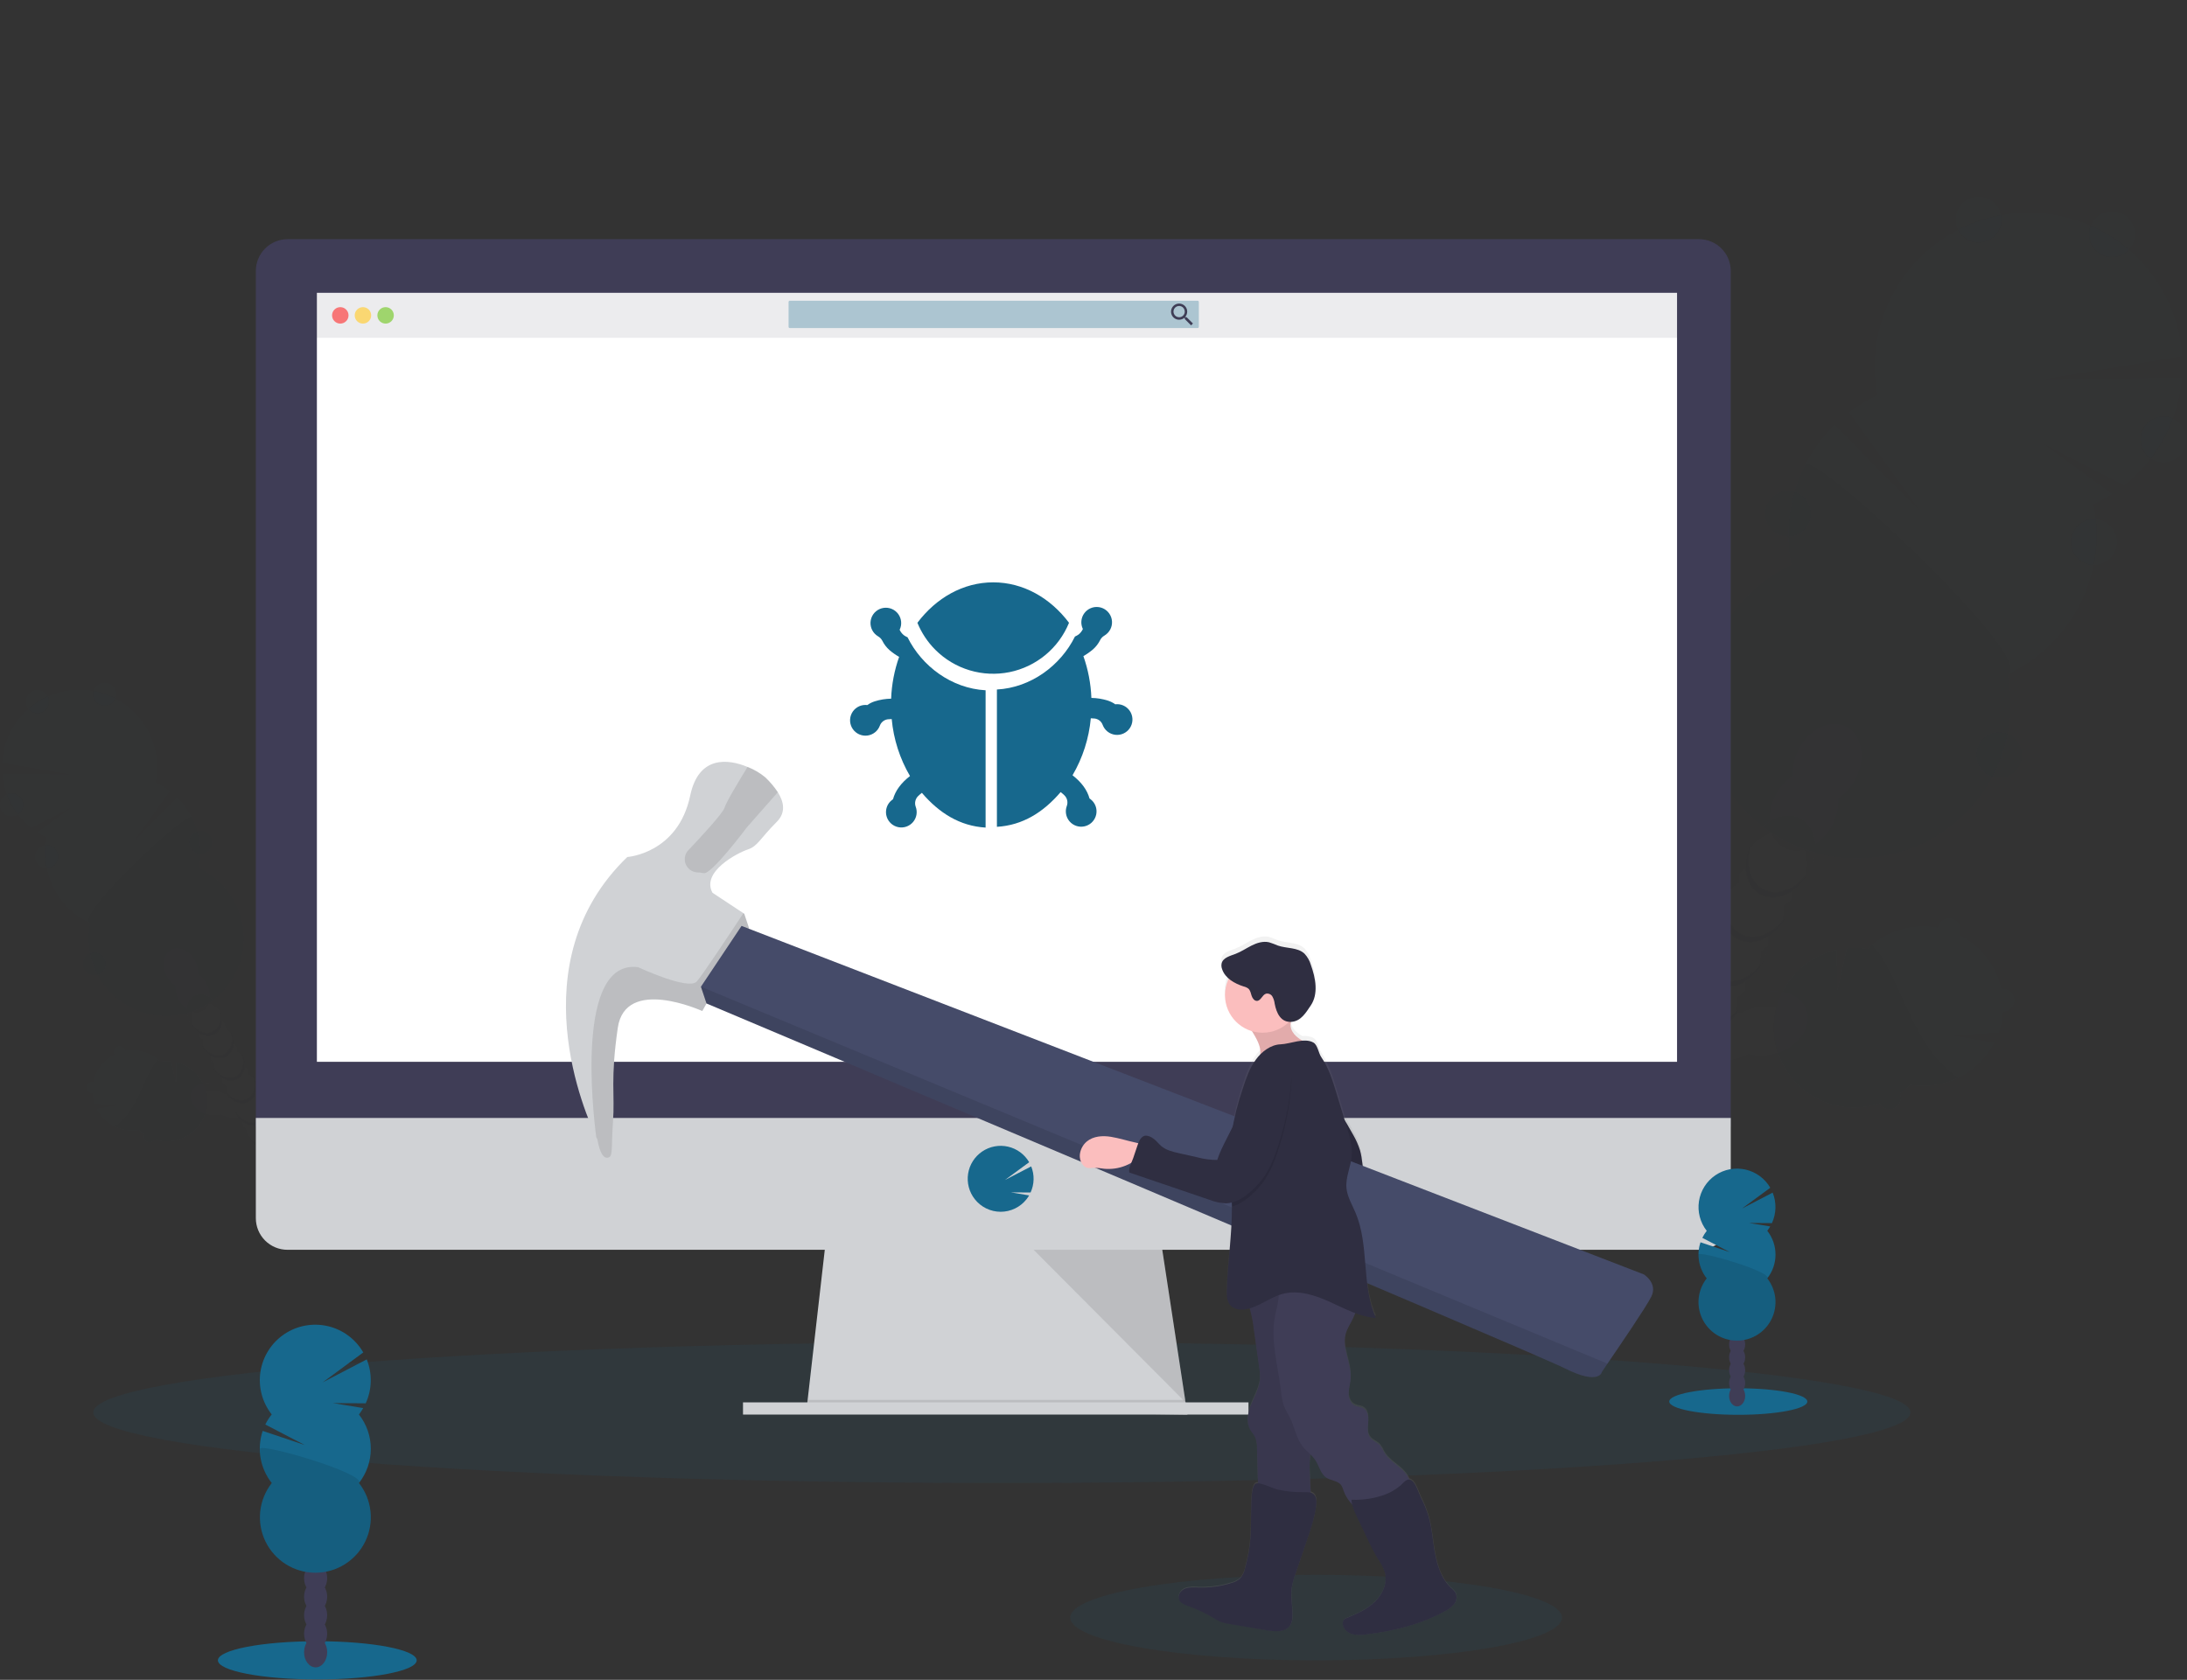 <svg width="1023" height="786" viewBox="0 0 1023 786" fill="none" xmlns="http://www.w3.org/2000/svg">
<rect x="0" y="0" width="1023" height="786" fill="#333333" stroke="none"/>
<g clip-path="url(#clip0)">
<path opacity="0.1" d="M468.63 693.88C703.351 693.88 893.63 679.105 893.63 660.88C893.63 642.654 703.351 627.88 468.63 627.88C233.909 627.88 43.63 642.654 43.63 660.88C43.63 679.105 233.909 693.88 468.63 693.88Z" fill="#17688D"/>
<g opacity="0.1">
<path opacity="0.1" d="M845.05 472.84C842.51 465.13 832.21 461.58 822.05 464.92C820.586 465.397 819.17 466.009 817.82 466.75C817.17 466.57 816.5 466.41 815.82 466.29C816.375 464.072 816.588 461.782 816.45 459.5C819.955 457.155 822.798 453.949 824.707 450.189C826.615 446.43 827.526 442.242 827.35 438.03C830.845 435.678 833.679 432.47 835.58 428.711C837.482 424.952 838.387 420.768 838.21 416.56C841.732 414.239 844.573 411.022 846.44 407.24C851.34 397.54 849.31 386.64 841.9 382.89C834.49 379.14 824.5 383.97 819.6 393.67C817.658 397.413 816.75 401.608 816.97 405.82C813.475 408.171 810.641 411.379 808.74 415.138C806.839 418.897 805.933 423.081 806.11 427.29C802.615 429.641 799.781 432.849 797.88 436.608C795.979 440.367 795.073 444.551 795.25 448.76C791.747 451.108 788.905 454.316 786.997 458.077C785.088 461.838 784.177 466.026 784.35 470.24C780.828 472.561 777.988 475.778 776.12 479.56C775.199 481.383 774.501 483.31 774.04 485.3C772.812 483.504 771.314 481.909 769.6 480.57C769.404 479.042 769.069 477.536 768.6 476.07C765.26 465.9 756.3 459.7 748.6 462.24C740.9 464.78 737.34 475.07 740.68 485.24C742.047 489.6 744.678 493.457 748.24 496.32C748.436 497.847 748.771 499.353 749.24 500.82C751.18 506.72 755.01 511.28 759.39 513.57C759.002 514.843 758.725 516.148 758.56 517.47C754.43 521.442 751.772 526.699 751.02 532.38C746.887 536.354 744.228 541.615 743.48 547.3C741.434 549.265 739.742 551.569 738.48 554.11C733.57 563.81 735.6 574.72 743.01 578.46C750.42 582.2 760.41 577.39 765.32 567.68C766.614 565.148 767.46 562.41 767.82 559.59C771.95 555.617 774.609 550.36 775.36 544.68C779.493 540.706 782.152 535.444 782.9 529.76C787.002 525.778 789.629 520.521 790.35 514.85C794.499 510.876 797.166 505.606 797.91 499.91C799.182 498.704 800.319 497.362 801.3 495.91C805.386 496.748 809.621 496.482 813.57 495.14C815.034 494.662 816.45 494.05 817.8 493.31C822.223 494.476 826.892 494.309 831.22 492.83C841.35 489.52 847.58 480.56 845.05 472.84Z" fill="#3F3D56"/>
<g opacity="0.1">
<path opacity="0.1" d="M827.12 442.44C826.071 443.472 824.918 444.393 823.68 445.19C823.837 448.045 823.461 450.903 822.57 453.62C823.357 452.532 824.059 451.385 824.67 450.19C825.91 447.76 826.738 445.141 827.12 442.44Z" fill="black"/>
<path opacity="0.1" d="M837.98 420.97C836.931 422.002 835.778 422.923 834.54 423.72C834.697 426.574 834.321 429.433 833.43 432.15C834.219 431.06 834.921 429.91 835.53 428.71C836.766 426.281 837.593 423.667 837.98 420.97Z" fill="black"/>
<path opacity="0.1" d="M813.35 412.98C813.258 411.508 813.315 410.03 813.52 408.57C811.578 410.484 809.964 412.703 808.74 415.14C808.137 416.341 807.628 417.589 807.22 418.87C808.875 416.539 810.955 414.541 813.35 412.98V412.98Z" fill="black"/>
<path opacity="0.1" d="M744.42 542.91C745.294 541.692 746.281 540.56 747.37 539.53C747.54 538.173 747.831 536.835 748.24 535.53C747.37 536.698 746.604 537.939 745.95 539.24C745.345 540.422 744.834 541.649 744.42 542.91V542.91Z" fill="black"/>
<path opacity="0.1" d="M751.96 528.01C752.834 526.792 753.821 525.66 754.91 524.63C755.073 523.308 755.351 522.004 755.74 520.73V520.73C754.91 521.864 754.174 523.065 753.54 524.32C752.922 525.509 752.394 526.742 751.96 528.01V528.01Z" fill="black"/>
<path opacity="0.1" d="M816.25 463.91C815.206 464.941 814.057 465.86 812.82 466.65C812.957 468.932 812.744 471.222 812.19 473.44C812.865 473.556 813.532 473.71 814.19 473.9C815.54 473.159 816.956 472.547 818.42 472.07C828.6 468.73 838.89 472.28 841.42 479.99C842.048 481.928 842.158 483.996 841.74 485.99C845.09 482.05 846.48 477.25 845.04 472.85C842.5 465.14 832.2 461.59 822.04 464.93C820.576 465.407 819.16 466.019 817.81 466.76C817.16 466.58 816.49 466.42 815.81 466.3C816 465.5 816.14 464.71 816.25 463.91Z" fill="black"/>
<path opacity="0.1" d="M740.7 550.4C739.831 551.568 739.064 552.809 738.41 554.11C737.802 555.316 737.288 556.566 736.87 557.85C737.763 556.626 738.767 555.488 739.87 554.45C740.024 553.078 740.302 551.722 740.7 550.4V550.4Z" fill="black"/>
<path opacity="0.1" d="M802.44 434.45C802.349 432.978 802.406 431.501 802.61 430.04C800.668 431.954 799.053 434.173 797.83 436.61C797.226 437.812 796.718 439.059 796.31 440.34C797.965 438.009 800.045 436.011 802.44 434.45V434.45Z" fill="black"/>
<path opacity="0.1" d="M786.75 522.01C786.553 523.497 786.218 524.964 785.75 526.39C786.532 525.297 787.231 524.147 787.84 522.95C788.495 521.665 789.041 520.327 789.47 518.95C788.651 520.045 787.741 521.068 786.75 522.01V522.01Z" fill="black"/>
<path opacity="0.1" d="M771.67 551.83C771.473 553.317 771.139 554.784 770.67 556.21C771.459 555.12 772.161 553.97 772.77 552.77C773.421 551.483 773.966 550.145 774.4 548.77C773.581 549.867 772.667 550.891 771.67 551.83V551.83Z" fill="black"/>
<path opacity="0.1" d="M779.21 536.91C779.014 538.398 778.679 539.864 778.21 541.29C779.007 540.218 779.722 539.088 780.35 537.91C781.006 536.625 781.551 535.287 781.98 533.91C781.143 534.986 780.216 535.989 779.21 536.91V536.91Z" fill="black"/>
<path opacity="0.1" d="M794.29 507.1C794.094 508.584 793.759 510.047 793.29 511.47C794.074 510.382 794.773 509.235 795.38 508.04C796.043 506.733 796.591 505.371 797.02 503.97C796.205 505.093 795.292 506.14 794.29 507.1V507.1Z" fill="black"/>
<path opacity="0.1" d="M744.92 469.39C752.64 466.86 761.6 473.05 764.92 483.22C765.388 484.69 765.723 486.199 765.92 487.73C767.634 489.069 769.132 490.664 770.36 492.46C770.82 490.467 771.519 488.536 772.44 486.71C772.79 486.03 773.17 485.38 773.56 484.71C772.425 483.139 771.079 481.732 769.56 480.53C769.364 479.002 769.029 477.496 768.56 476.03C765.22 465.86 756.26 459.66 748.56 462.2C744.16 463.64 741.12 467.61 739.94 472.63C741.293 471.139 743.009 470.023 744.92 469.39V469.39Z" fill="black"/>
<path opacity="0.1" d="M780.72 477.39C780.632 475.921 780.692 474.447 780.9 472.99C778.952 474.9 777.333 477.12 776.11 479.56C775.504 480.757 774.996 482.001 774.59 483.28C776.249 480.953 778.328 478.955 780.72 477.39V477.39Z" fill="black"/>
<path opacity="0.1" d="M791.58 455.91C791.492 454.441 791.552 452.967 791.76 451.51C789.81 453.415 788.191 455.632 786.97 458.07C786.366 459.271 785.858 460.518 785.45 461.8C787.105 459.469 789.185 457.47 791.58 455.91V455.91Z" fill="black"/>
<path opacity="0.1" d="M764.13 566.74C763.933 568.231 763.599 569.7 763.13 571.13C764.774 568.853 766.034 566.323 766.86 563.64C766.042 564.751 765.129 565.788 764.13 566.74V566.74Z" fill="black"/>
</g>
<path opacity="0.1" d="M859.87 373.62C863.395 371.302 866.236 368.084 868.1 364.3C873.01 354.6 870.98 343.69 863.57 339.94C856.16 336.19 846.17 341.02 841.26 350.73C839.315 354.483 838.411 358.689 838.64 362.91C835.145 365.261 832.311 368.47 830.41 372.228C828.509 375.987 827.603 380.171 827.78 384.38C824.253 386.695 821.411 389.914 819.55 393.7C818.948 394.887 818.443 396.121 818.04 397.39C820.651 393.609 824.437 390.797 828.81 389.39C829.308 390.93 830.106 392.356 831.159 393.586C832.212 394.816 833.498 395.824 834.944 396.554C836.389 397.283 837.964 397.718 839.579 397.834C841.194 397.95 842.815 397.745 844.35 397.23C845.827 401.578 845.827 406.292 844.35 410.64C845.131 409.563 845.827 408.426 846.43 407.24C848.37 403.495 849.274 399.301 849.05 395.09C852.549 392.743 855.386 389.535 857.288 385.775C859.19 382.015 860.093 377.829 859.91 373.62H859.87Z" fill="#3F3D56"/>
<path opacity="0.1" d="M979.23 235.98C982.245 234.573 985.158 232.959 987.95 231.15L955.62 207.53L993.62 227.1C1001.31 220.993 1007.67 213.381 1012.31 204.73C1016.95 196.079 1019.78 186.572 1020.62 176.79L956.04 177.45L1020.76 166.63C1020.09 156.838 1017.43 147.287 1012.93 138.562C1008.44 129.838 1002.21 122.124 994.621 115.896C987.036 109.667 978.258 105.055 968.826 102.343C959.393 99.63 949.506 98.875 939.771 100.123C930.037 101.371 920.66 104.596 912.217 109.6C903.774 114.605 896.443 121.282 890.675 129.222C884.907 137.163 880.823 146.199 878.674 155.775C876.526 165.351 876.357 175.266 878.18 184.91C873.486 187.092 869.04 189.775 864.92 192.91L898.67 239.84L858.15 198.76C849.598 207.157 843.276 217.554 839.754 229.01C836.232 240.466 835.622 252.619 837.98 264.37C825.739 270.083 815.353 279.125 808.008 290.461C800.662 301.798 796.654 314.972 796.442 328.479C796.229 341.986 799.82 355.28 806.805 366.842C813.79 378.404 823.886 387.768 835.941 393.864C847.996 399.96 861.522 402.542 874.975 401.315C888.427 400.087 901.263 395.1 912.015 386.924C922.768 378.747 931.003 367.71 935.78 355.075C940.557 342.439 941.683 328.715 939.03 315.47C953.678 308.652 965.607 297.105 972.898 282.688C980.189 268.27 982.42 251.818 979.23 235.98Z" fill="#17688D"/>
<path opacity="0.1" d="M844.35 217.66C837.035 232.071 834.798 248.529 838 264.37C825.76 270.083 815.373 279.125 808.028 290.462C800.683 301.798 796.675 314.973 796.462 328.479C796.249 341.986 799.841 355.28 806.826 366.842C813.81 378.405 823.907 387.769 835.962 393.865C848.016 399.961 861.543 402.542 874.995 401.315C888.448 400.088 901.283 395.101 912.036 386.924C922.788 378.747 931.024 367.71 935.801 355.075C940.578 342.44 941.704 328.715 939.05 315.47C953.18 308.91 847.97 210.45 844.35 217.66Z" fill="black"/>
<path opacity="0.1" d="M925.49 113.41C931.394 113.41 936.18 108.624 936.18 102.72C936.18 96.816 931.394 92.03 925.49 92.03C919.586 92.03 914.8 96.816 914.8 102.72C914.8 108.624 919.586 113.41 925.49 113.41Z" fill="#17688D"/>
<path opacity="0.1" d="M987.93 120.27C993.834 120.27 998.62 115.484 998.62 109.58C998.62 103.676 993.834 98.89 987.93 98.89C982.026 98.89 977.24 103.676 977.24 109.58C977.24 115.484 982.026 120.27 987.93 120.27Z" fill="#17688D"/>
<path opacity="0.1" d="M1012.01 216.33C1017.91 216.33 1022.7 211.544 1022.7 205.64C1022.7 199.736 1017.91 194.95 1012.01 194.95C1006.11 194.95 1001.32 199.736 1001.32 205.64C1001.32 211.544 1006.11 216.33 1012.01 216.33Z" fill="#17688D"/>
<path opacity="0.1" d="M979.51 264.3C985.414 264.3 990.2 259.514 990.2 253.61C990.2 247.706 985.414 242.92 979.51 242.92C973.606 242.92 968.82 247.706 968.82 253.61C968.82 259.514 973.606 264.3 979.51 264.3Z" fill="#17688D"/>
<path opacity="0.1" d="M935.11 363.93C941.014 363.93 945.8 359.144 945.8 353.24C945.8 347.336 941.014 342.55 935.11 342.55C929.206 342.55 924.42 347.336 924.42 353.24C924.42 359.144 929.206 363.93 935.11 363.93Z" fill="#17688D"/>
<path opacity="0.1" d="M935.11 363.93C941.014 363.93 945.8 359.144 945.8 353.24C945.8 347.336 941.014 342.55 935.11 342.55C929.206 342.55 924.42 347.336 924.42 353.24C924.42 359.144 929.206 363.93 935.11 363.93Z" fill="black"/>
<path opacity="0.1" d="M836.39 251.09C842.294 251.09 847.08 246.304 847.08 240.4C847.08 234.496 842.294 229.71 836.39 229.71C830.486 229.71 825.7 234.496 825.7 240.4C825.7 246.304 830.486 251.09 836.39 251.09Z" fill="#17688D"/>
<path opacity="0.1" d="M836.39 251.09C842.294 251.09 847.08 246.304 847.08 240.4C847.08 234.496 842.294 229.71 836.39 229.71C830.486 229.71 825.7 234.496 825.7 240.4C825.7 246.304 830.486 251.09 836.39 251.09Z" fill="black"/>
<path opacity="0.1" d="M824.99 416.23C817.88 412.64 815.73 402.47 819.88 393.09C819.66 393.47 819.45 393.86 819.25 394.27C814.34 403.97 816.37 414.87 823.78 418.62C831.19 422.37 841.18 417.54 846.08 407.84C846.29 407.44 846.47 407.03 846.65 406.63C841.56 415.54 832.09 419.83 824.99 416.23Z" fill="black"/>
<path opacity="0.1" d="M814.43 437.11C807.33 433.52 805.17 423.35 809.33 413.96C809.11 414.35 808.89 414.74 808.69 415.14C803.78 424.84 805.81 435.75 813.22 439.49C820.63 443.23 830.62 438.42 835.53 428.71C835.73 428.31 835.92 427.91 836.1 427.5C831 436.41 821.54 440.7 814.43 437.11Z" fill="black"/>
<path opacity="0.1" d="M803.87 457.98C796.77 454.39 794.61 444.22 798.77 434.84C798.55 435.22 798.33 435.61 798.13 436.02C793.22 445.72 795.26 456.62 802.67 460.37C810.08 464.12 820.06 459.29 824.97 449.59C825.17 449.19 825.36 448.78 825.54 448.38C820.45 457.29 810.98 461.58 803.87 457.98Z" fill="black"/>
<path opacity="0.1" d="M793.35 478.91C786.24 475.32 784.09 465.15 788.24 455.77C788.02 456.15 787.81 456.54 787.6 456.94C782.7 466.64 784.73 477.55 792.14 481.3C799.55 485.05 809.54 480.22 814.44 470.51C814.65 470.11 814.83 469.71 815.01 469.3C809.89 478.16 800.42 482.45 793.35 478.91Z" fill="black"/>
<path opacity="0.1" d="M782.76 499.73C775.65 496.14 773.5 485.97 777.65 476.59C777.43 476.97 777.22 477.36 777.02 477.77C772.11 487.47 774.14 498.37 781.55 502.12C788.96 505.87 798.95 501.04 803.86 491.34C804.06 490.94 804.25 490.53 804.43 490.13C799.35 499.04 789.86 503.33 782.76 499.73Z" fill="black"/>
<path opacity="0.1" d="M772.2 520.61C765.1 517.02 762.94 506.85 767.1 497.47C766.88 497.85 766.66 498.24 766.46 498.64C761.55 508.34 763.58 519.25 771 523C778.42 526.75 788.35 521.91 793.35 512.21C793.55 511.81 793.74 511.41 793.92 511C788.77 519.91 779.35 524.2 772.2 520.61Z" fill="black"/>
<path opacity="0.1" d="M761.64 541.48C754.54 537.89 752.38 527.72 756.54 518.34C756.32 518.73 756.11 519.11 755.9 519.52C751 529.22 753.03 540.12 760.44 543.87C767.85 547.62 777.84 542.79 782.74 533.09C782.95 532.69 783.13 532.28 783.31 531.88C778.22 540.79 768.75 545.08 761.64 541.48Z" fill="black"/>
<path opacity="0.1" d="M751.09 562.36C743.98 558.77 741.83 548.6 745.98 539.22C745.76 539.6 745.55 539.99 745.35 540.39C740.44 550.09 742.47 561 749.88 564.75C757.29 568.5 767.28 563.67 772.19 553.96C772.39 553.56 772.57 553.16 772.75 552.75C767.66 561.66 758.19 565.91 751.09 562.36Z" fill="black"/>
<path opacity="0.1" d="M744.15 576.08C737.05 572.48 734.89 562.32 739.05 552.93C738.83 553.32 738.61 553.71 738.41 554.11C733.5 563.81 735.53 574.72 742.94 578.46C750.35 582.2 760.34 577.39 765.25 567.68C765.45 567.28 765.64 566.88 765.82 566.47C760.72 575.38 751.25 579.67 744.15 576.08Z" fill="black"/>
<path opacity="0.1" d="M934.94 483.17C936.042 480.01 936.714 476.718 936.94 473.38C937.675 473.378 938.401 473.225 939.073 472.93C939.746 472.635 940.35 472.204 940.849 471.665C941.348 471.125 941.73 470.489 941.971 469.795C942.213 469.102 942.309 468.366 942.253 467.633C942.197 466.901 941.991 466.188 941.647 465.539C941.303 464.89 940.829 464.319 940.254 463.862C939.679 463.404 939.017 463.07 938.307 462.881C937.597 462.691 936.856 462.65 936.13 462.76C934.941 457.347 932.562 452.267 929.165 447.889C925.768 443.511 921.438 439.945 916.49 437.45C917.129 436.184 917.24 434.717 916.797 433.371C916.354 432.024 915.395 430.909 914.13 430.27C912.865 429.63 911.398 429.52 910.051 429.963C908.705 430.405 907.589 431.364 906.95 432.63C906.719 433.079 906.557 433.561 906.47 434.06C900.603 432.966 894.559 433.29 888.842 435.003C883.125 436.716 877.899 439.77 873.6 443.91C870.353 443.384 867.052 443.287 863.78 443.62L859.45 463.33L859.19 444.33C854.22 445.419 849.525 447.51 845.391 450.476C841.257 453.442 837.771 457.219 835.146 461.578C832.521 465.936 830.813 470.784 830.125 475.825C829.438 480.866 829.786 485.995 831.147 490.897C832.509 495.799 834.856 500.372 838.045 504.337C841.234 508.301 845.198 511.573 849.695 513.954C854.191 516.334 859.126 517.772 864.198 518.181C869.269 518.589 874.37 517.959 879.19 516.33C879.705 517.26 880.49 518.013 881.44 518.49C882.419 518.987 883.528 519.17 884.615 519.015C885.703 518.859 886.715 518.372 887.516 517.62C888.316 516.868 888.865 515.887 889.088 514.811C889.31 513.736 889.196 512.618 888.76 511.61C890.466 510.438 892.071 509.127 893.56 507.69C901.367 508.959 909.375 507.724 916.437 504.161C923.499 500.599 929.251 494.893 932.87 487.86L912.72 484.47L934.94 483.17Z" fill="#17688D"/>
<g opacity="0.1">
<path opacity="0.1" d="M903.81 492.74C896.37 482.92 891.81 471.29 886.56 460.13C884.452 455.549 882.092 451.089 879.49 446.77L875.55 442.18C874.89 442.74 874.23 443.32 873.55 443.93C870.304 443.404 867.002 443.307 863.73 443.64L859.4 463.35L859.14 444.35C854.17 445.439 849.475 447.53 845.341 450.496C841.207 453.462 837.721 457.239 835.096 461.598C832.471 465.956 830.763 470.804 830.076 475.845C829.388 480.887 829.736 486.015 831.098 490.917C832.459 495.819 834.806 500.392 837.995 504.357C841.184 508.321 845.148 511.593 849.645 513.974C854.142 516.354 859.076 517.793 864.148 518.201C869.219 518.61 874.321 517.98 879.14 516.35C879.656 517.28 880.44 518.033 881.39 518.51C882.369 519.007 883.478 519.19 884.566 519.035C885.653 518.879 886.666 518.392 887.466 517.64C888.266 516.888 888.815 515.907 889.038 514.831C889.26 513.756 889.146 512.638 888.71 511.63C890.416 510.458 892.022 509.147 893.51 507.71C901.154 508.947 908.993 507.787 915.95 504.39C911.306 501.181 907.207 497.248 903.81 492.74V492.74Z" fill="black"/>
</g>
<path opacity="0.1" d="M772.06 450.54C772.472 449.725 772.669 448.817 772.63 447.905C772.592 446.992 772.32 446.104 771.84 445.327C771.36 444.549 770.689 443.908 769.891 443.464C769.093 443.019 768.194 442.787 767.28 442.79C765.764 434.754 761.654 427.436 755.58 421.96C756.559 418.142 756.93 414.194 756.68 410.26L737.03 406.91L756.11 405.71C755.767 403.918 755.296 402.154 754.7 400.43C755.443 399.919 756.048 399.232 756.46 398.43C756.941 397.474 757.125 396.396 756.987 395.335C756.849 394.273 756.396 393.278 755.687 392.477C754.977 391.676 754.043 391.106 753.007 390.841C751.97 390.576 750.877 390.628 749.87 390.99C744.817 383.85 737.422 378.705 728.97 376.45C720.518 374.196 711.543 374.973 703.605 378.648C695.666 382.323 689.266 388.663 685.517 396.567C681.767 404.47 680.905 413.437 683.08 421.91C681.923 422.398 680.979 423.285 680.42 424.41C679.93 425.378 679.746 426.473 679.893 427.549C680.041 428.624 680.513 429.629 681.246 430.43C681.979 431.23 682.939 431.788 683.997 432.03C685.056 432.271 686.162 432.184 687.17 431.78C689.088 435.001 691.478 437.917 694.26 440.43C692.235 448.328 692.846 456.671 696 464.19L722.35 457.35L698.85 469.71C703.005 476.313 709.12 481.451 716.339 484.408C723.559 487.364 731.522 487.991 739.114 486.199C746.707 484.408 753.55 480.288 758.686 474.416C763.822 468.544 766.995 461.214 767.76 453.45C768.665 453.372 769.536 453.063 770.288 452.554C771.041 452.045 771.651 451.351 772.06 450.54V450.54Z" fill="#17688D"/>
<path opacity="0.1" d="M772.06 450.54C772.473 449.724 772.669 448.817 772.63 447.904C772.592 446.991 772.32 446.104 771.84 445.326C771.36 444.549 770.689 443.907 769.891 443.463C769.093 443.019 768.194 442.787 767.28 442.79C765.765 434.753 761.654 427.436 755.58 421.96C755.74 421.33 755.88 420.71 756 420.08C755.303 420.585 754.656 421.158 754.07 421.79C750.52 425.68 748.7 430.91 745.19 434.84C741.05 439.48 734.85 441.9 728.66 442.55C722.47 443.2 716.24 442.25 710.13 441.06C705.07 440.06 699.94 438.9 694.81 439.39C694.31 439.39 693.81 439.5 693.35 439.58C693.65 439.87 693.95 440.16 694.26 440.44C692.235 448.338 692.846 456.681 696 464.2L722.35 457.35L698.85 469.71C703.005 476.312 709.12 481.451 716.34 484.408C723.559 487.364 731.522 487.99 739.114 486.199C746.707 484.407 753.55 480.287 758.686 474.415C763.822 468.543 766.995 461.213 767.76 453.45C768.666 453.371 769.536 453.063 770.289 452.554C771.041 452.044 771.651 451.351 772.06 450.54V450.54Z" fill="black"/>
</g>
<g opacity="0.1">
<path opacity="0.1" d="M89.49 511.24C90.77 507.35 95.96 505.56 101.08 507.24C101.816 507.482 102.529 507.79 103.21 508.16C103.54 508.07 103.88 507.99 104.21 507.93C103.929 506.813 103.821 505.66 103.89 504.51C102.132 503.322 100.707 501.704 99.75 499.81C98.793 497.917 98.335 495.81 98.42 493.69C96.647 492.523 95.218 490.904 94.28 489C93.303 487.114 92.844 485.002 92.95 482.88C91.178 481.708 89.749 480.086 88.81 478.18C86.35 473.3 87.35 467.81 91.1 465.91C94.85 464.01 99.87 466.46 102.34 471.34C103.315 473.23 103.771 475.346 103.66 477.47C105.422 478.652 106.851 480.267 107.809 482.16C108.767 484.053 109.222 486.16 109.13 488.28C110.892 489.465 112.32 491.082 113.277 492.976C114.235 494.871 114.691 496.979 114.6 499.1C116.362 500.282 117.791 501.897 118.749 503.79C119.707 505.683 120.162 507.79 120.07 509.91C121.845 511.081 123.278 512.703 124.22 514.61C124.67 515.533 125.005 516.506 125.22 517.51C125.836 516.604 126.588 515.797 127.45 515.12C127.553 514.349 127.727 513.589 127.97 512.85C129.66 507.73 134.17 504.61 138.06 505.85C141.95 507.09 143.73 512.32 142.06 517.44C141.37 519.639 140.044 521.584 138.25 523.03C138.146 523.798 137.972 524.554 137.73 525.29C136.909 528.004 135.081 530.301 132.62 531.71C132.813 532.365 132.953 533.033 133.04 533.71C134.072 534.701 134.928 535.861 135.57 537.14C136.224 538.416 136.651 539.797 136.83 541.22C137.866 542.21 138.725 543.37 139.37 544.65C140.023 545.927 140.449 547.307 140.63 548.73C141.669 549.722 142.528 550.886 143.17 552.17C145.64 557.05 144.62 562.55 140.89 564.43C137.16 566.31 132.12 563.89 129.65 559C128.999 557.723 128.572 556.342 128.39 554.92C126.306 552.922 124.966 550.273 124.59 547.41C122.506 545.412 121.166 542.763 120.79 539.9C119.754 538.91 118.895 537.75 118.25 536.47C117.603 535.191 117.177 533.811 116.99 532.39C115.957 531.399 115.102 530.239 114.46 528.96C113.806 527.684 113.379 526.303 113.2 524.88C112.556 524.28 111.982 523.609 111.49 522.88C109.432 523.301 107.3 523.17 105.31 522.5C104.571 522.253 103.855 521.942 103.17 521.57C100.946 522.161 98.596 522.077 96.42 521.33C91.35 519.64 88.22 515.13 89.49 511.24Z" fill="#3F3D56"/>
<g opacity="0.1">
<path opacity="0.1" d="M98.52 495.91C99.05 496.433 99.633 496.899 100.26 497.3C100.175 498.736 100.365 500.175 100.82 501.54C100.418 500.995 100.064 500.416 99.76 499.81C99.135 498.587 98.716 497.27 98.52 495.91V495.91Z" fill="black"/>
<path opacity="0.1" d="M93.05 485.11C93.583 485.627 94.166 486.089 94.79 486.49C94.706 487.93 94.896 489.372 95.35 490.74C94.139 489.078 93.349 487.146 93.05 485.11V485.11Z" fill="black"/>
<path opacity="0.1" d="M105.48 481.08C105.528 480.34 105.501 479.596 105.4 478.86C106.378 479.826 107.192 480.944 107.81 482.17C108.112 482.776 108.366 483.405 108.57 484.05C107.737 482.874 106.688 481.866 105.48 481.08V481.08Z" fill="black"/>
<path opacity="0.1" d="M140.18 546.54C139.743 545.927 139.247 545.358 138.7 544.84C138.609 544.163 138.462 543.494 138.26 542.84C138.694 543.428 139.079 544.05 139.41 544.7C139.714 545.293 139.971 545.908 140.18 546.54V546.54Z" fill="black"/>
<path opacity="0.1" d="M136.35 539.03C135.913 538.417 135.417 537.848 134.87 537.33C134.789 536.652 134.648 535.983 134.45 535.33C135.274 536.446 135.909 537.689 136.33 539.01L136.35 539.03Z" fill="black"/>
<path opacity="0.1" d="M104 506.75C104.525 507.269 105.105 507.728 105.73 508.12C105.655 509.27 105.763 510.424 106.05 511.54C105.713 511.6 105.379 511.677 105.05 511.77C104.365 511.401 103.649 511.094 102.91 510.85C97.79 509.17 92.6 510.96 91.33 514.85C91.012 515.818 90.953 516.853 91.16 517.85C90.337 516.985 89.752 515.922 89.461 514.764C89.171 513.605 89.184 512.392 89.5 511.24C90.78 507.35 95.97 505.56 101.09 507.24C101.827 507.482 102.539 507.79 103.22 508.16C103.55 508.07 103.89 507.99 104.22 507.93C104.124 507.542 104.05 507.148 104 506.75V506.75Z" fill="black"/>
<path opacity="0.1" d="M142.06 550.311C142.496 550.9 142.881 551.525 143.21 552.181C143.515 552.786 143.773 553.415 143.98 554.061C143.543 553.444 143.047 552.872 142.5 552.351C142.411 551.659 142.264 550.977 142.06 550.311V550.311Z" fill="black"/>
<path opacity="0.1" d="M110.95 491.91C110.998 491.17 110.971 490.426 110.87 489.69C111.85 490.654 112.664 491.772 113.28 493C113.582 493.603 113.836 494.228 114.04 494.87C113.207 493.697 112.158 492.693 110.95 491.91V491.91Z" fill="black"/>
<path opacity="0.1" d="M118.86 536.01C118.954 536.758 119.118 537.494 119.35 538.21C118.517 537.068 117.881 535.793 117.47 534.44C117.886 535.004 118.351 535.53 118.86 536.01V536.01Z" fill="black"/>
<path opacity="0.1" d="M126.45 551.03C126.551 551.777 126.719 552.513 126.95 553.23C126.548 552.685 126.194 552.106 125.89 551.5C125.561 550.858 125.287 550.189 125.07 549.5C125.489 550.046 125.951 550.558 126.45 551.03V551.03Z" fill="black"/>
<path opacity="0.1" d="M122.66 543.52C122.754 544.267 122.918 545.004 123.15 545.72C122.752 545.172 122.397 544.594 122.09 543.99C121.76 543.348 121.486 542.679 121.27 541.99C121.687 542.54 122.153 543.052 122.66 543.52V543.52Z" fill="black"/>
<path opacity="0.1" d="M115.06 528.49C115.153 529.241 115.317 529.981 115.55 530.7C115.171 530.151 114.837 529.573 114.55 528.97C114.215 528.329 113.937 527.66 113.72 526.97C114.12 527.517 114.568 528.025 115.06 528.49V528.49Z" fill="black"/>
<path opacity="0.1" d="M139.93 509.5C136.04 508.22 131.53 511.34 129.85 516.5C129.607 517.239 129.433 517.999 129.33 518.77C128.465 519.443 127.709 520.246 127.09 521.15C126.858 520.145 126.505 519.171 126.04 518.25C125.87 517.91 125.68 517.58 125.48 517.25C126.048 516.462 126.721 515.755 127.48 515.15C127.583 514.379 127.757 513.619 128 512.88C129.69 507.76 134.2 504.64 138.09 505.88C139.205 506.308 140.191 507.018 140.952 507.939C141.712 508.861 142.221 509.964 142.43 511.14C141.75 510.389 140.89 509.824 139.93 509.5V509.5Z" fill="black"/>
<path opacity="0.1" d="M121.89 513.531C121.938 512.79 121.911 512.046 121.81 511.311C122.79 512.274 123.604 513.392 124.22 514.621C124.522 515.226 124.776 515.855 124.98 516.501C124.149 515.322 123.1 514.314 121.89 513.531V513.531Z" fill="black"/>
<path opacity="0.1" d="M116.42 502.71C116.468 501.969 116.441 501.226 116.34 500.49C117.315 501.457 118.129 502.575 118.75 503.8C119.052 504.406 119.306 505.035 119.51 505.68C118.677 504.504 117.628 503.496 116.42 502.71V502.71Z" fill="black"/>
<path opacity="0.1" d="M130.25 558.54C130.346 559.291 130.514 560.031 130.75 560.75C130.35 560.2 129.996 559.618 129.69 559.01C129.361 558.368 129.087 557.699 128.87 557.01C129.289 557.556 129.75 558.068 130.25 558.54Z" fill="black"/>
</g>
<path opacity="0.1" d="M82.02 461.25C80.247 460.083 78.818 458.464 77.88 456.56C75.41 451.67 76.43 446.18 80.16 444.29C83.89 442.4 88.93 444.83 91.4 449.72C92.377 451.606 92.833 453.719 92.72 455.84C94.482 457.025 95.91 458.641 96.868 460.536C97.825 462.431 98.281 464.539 98.19 466.66C99.964 467.829 101.396 469.447 102.34 471.35C102.64 471.95 102.894 472.572 103.1 473.21C101.775 471.32 99.868 469.915 97.67 469.21C97.425 469.991 97.027 470.716 96.499 471.341C95.971 471.967 95.323 472.481 94.594 472.853C93.865 473.226 93.07 473.449 92.253 473.51C91.437 473.572 90.617 473.469 89.84 473.21C89.099 475.399 89.099 477.771 89.84 479.96C89.464 479.416 89.13 478.844 88.84 478.25C87.863 476.364 87.404 474.252 87.51 472.13C85.751 470.944 84.324 469.326 83.366 467.432C82.409 465.538 81.952 463.431 82.04 461.31L82.02 461.25Z" fill="#3F3D56"/>
<path opacity="0.1" d="M21.9 391.91C20.383 391.201 18.916 390.389 17.51 389.48L33.79 377.58L14.65 387.43C10.78 384.353 7.579 380.519 5.242 376.161C2.905 371.804 1.482 367.016 1.06 362.09L33.6 362.43L0.99 356.97C1.271 351.995 2.573 347.132 4.816 342.682C7.058 338.233 10.193 334.293 14.025 331.108C17.856 327.922 22.303 325.561 27.087 324.169C31.872 322.777 36.892 322.386 41.834 323.019C46.776 323.652 51.535 325.297 55.814 327.849C60.093 330.402 63.801 333.809 66.706 337.857C69.611 341.905 71.651 346.508 72.7 351.379C73.748 356.25 73.782 361.285 72.8 366.17C75.162 367.263 77.401 368.604 79.48 370.17L62.48 393.81L82.89 373.13C87.197 377.361 90.381 382.598 92.155 388.368C93.929 394.139 94.237 400.261 93.05 406.18C99.224 409.056 104.464 413.611 108.171 419.325C111.878 425.039 113.903 431.681 114.013 438.491C114.123 445.301 112.314 452.004 108.793 457.835C105.273 463.665 100.182 468.388 94.104 471.461C88.026 474.535 81.206 475.836 74.423 475.216C67.64 474.596 61.169 472.079 55.749 467.954C50.329 463.829 46.18 458.262 43.775 451.89C41.37 445.518 40.807 438.597 42.15 431.92C34.781 428.486 28.779 422.676 25.107 415.422C21.435 408.169 20.305 399.892 21.9 391.92V391.91Z" fill="#17688D"/>
<path opacity="0.1" d="M89.85 382.69C93.538 389.949 94.666 398.241 93.05 406.22C99.224 409.096 104.464 413.651 108.171 419.365C111.878 425.079 113.903 431.721 114.013 438.531C114.123 445.341 112.314 452.045 108.793 457.875C105.273 463.706 100.182 468.428 94.104 471.501C88.026 474.575 81.206 475.876 74.423 475.256C67.64 474.636 61.169 472.119 55.749 467.995C50.329 463.87 46.18 458.303 43.775 451.93C41.37 445.558 40.807 438.638 42.15 431.96C35.02 428.65 88.02 379.06 89.85 382.69Z" fill="black"/>
<path opacity="0.1" d="M48.97 330.17C51.947 330.17 54.36 327.757 54.36 324.78C54.36 321.803 51.947 319.39 48.97 319.39C45.993 319.39 43.58 321.803 43.58 324.78C43.58 327.757 45.993 330.17 48.97 330.17Z" fill="#17688D"/>
<path opacity="0.1" d="M17.51 333.63C20.487 333.63 22.9 331.217 22.9 328.24C22.9 325.263 20.487 322.85 17.51 322.85C14.533 322.85 12.12 325.263 12.12 328.24C12.12 331.217 14.533 333.63 17.51 333.63Z" fill="#17688D"/>
<path opacity="0.1" d="M5.39 382.02C8.367 382.02 10.78 379.607 10.78 376.63C10.78 373.653 8.367 371.24 5.39 371.24C2.413 371.24 0 373.653 0 376.63C0 379.607 2.413 382.02 5.39 382.02Z" fill="#17688D"/>
<path opacity="0.1" d="M21.76 406.19C24.737 406.19 27.15 403.777 27.15 400.8C27.15 397.823 24.737 395.41 21.76 395.41C18.783 395.41 16.37 397.823 16.37 400.8C16.37 403.777 18.783 406.19 21.76 406.19Z" fill="#17688D"/>
<path opacity="0.1" d="M44.12 456.38C47.097 456.38 49.51 453.967 49.51 450.99C49.51 448.013 47.097 445.6 44.12 445.6C41.143 445.6 38.73 448.013 38.73 450.99C38.73 453.967 41.143 456.38 44.12 456.38Z" fill="#17688D"/>
<path opacity="0.1" d="M44.12 456.38C47.097 456.38 49.51 453.967 49.51 450.99C49.51 448.013 47.097 445.6 44.12 445.6C41.143 445.6 38.73 448.013 38.73 450.99C38.73 453.967 41.143 456.38 44.12 456.38Z" fill="black"/>
<path opacity="0.1" d="M93.85 399.53C96.827 399.53 99.24 397.117 99.24 394.14C99.24 391.163 96.827 388.75 93.85 388.75C90.873 388.75 88.46 391.163 88.46 394.14C88.46 397.117 90.873 399.53 93.85 399.53Z" fill="#17688D"/>
<path opacity="0.1" d="M93.85 399.53C96.827 399.53 99.24 397.117 99.24 394.14C99.24 391.163 96.827 388.75 93.85 388.75C90.873 388.75 88.46 391.163 88.46 394.14C88.46 397.117 90.873 399.53 93.85 399.53Z" fill="black"/>
<path opacity="0.1" d="M99.6 482.72C103.18 480.91 104.26 475.79 102.17 471.06C102.28 471.26 102.39 471.45 102.49 471.65C104.96 476.54 103.94 482.03 100.2 483.92C96.46 485.81 91.44 483.38 88.97 478.49C88.87 478.29 88.77 478.09 88.68 477.88C91.25 482.37 96.02 484.53 99.6 482.72Z" fill="black"/>
<path opacity="0.1" d="M104.91 493.24C108.49 491.43 109.58 486.3 107.49 481.58C107.6 481.77 107.71 481.97 107.81 482.17C110.28 487.06 109.26 492.55 105.52 494.44C101.78 496.33 96.76 493.9 94.29 489.01C94.18 488.81 94.09 488.6 94 488.4C96.57 492.91 101.35 495.05 104.91 493.24Z" fill="black"/>
<path opacity="0.1" d="M110.23 503.75C113.81 501.94 114.9 496.82 112.8 492.09C112.92 492.29 113.02 492.48 113.13 492.69C115.6 497.57 114.57 503.07 110.84 504.95C107.11 506.83 102.08 504.41 99.61 499.52C99.5 499.32 99.41 499.12 99.32 498.91C101.88 503.4 106.65 505.56 110.23 503.75Z" fill="black"/>
<path opacity="0.1" d="M115.55 514.27C119.13 512.46 120.22 507.34 118.12 502.61C118.23 502.8 118.34 503 118.44 503.2C120.92 508.09 119.89 513.58 116.16 515.47C112.43 517.36 107.39 514.93 104.92 510.04C104.82 509.84 104.73 509.63 104.64 509.43C107.2 513.91 111.97 516.08 115.55 514.27Z" fill="black"/>
<path opacity="0.1" d="M120.87 524.78C124.45 522.97 125.53 517.85 123.44 513.13C123.55 513.32 123.66 513.52 123.76 513.72C126.23 518.61 125.21 524.1 121.48 525.99C117.75 527.88 112.71 525.44 110.24 520.56C110.14 520.35 110.05 520.15 109.95 519.95C112.52 524.43 117.29 526.59 120.87 524.78Z" fill="black"/>
<path opacity="0.1" d="M126.19 535.3C129.77 533.49 130.85 528.37 128.76 523.64C128.87 523.84 128.98 524.03 129.08 524.23C131.55 529.12 130.53 534.61 126.8 536.5C123.07 538.39 118.03 535.96 115.56 531.07C115.46 530.87 115.36 530.67 115.27 530.46C117.84 534.91 122.61 537.11 126.19 535.3Z" fill="black"/>
<path opacity="0.1" d="M131.51 545.82C135.08 544.01 136.17 538.88 134.08 534.16C134.19 534.35 134.3 534.55 134.4 534.75C136.87 539.64 135.85 545.13 132.11 547.02C128.37 548.91 123.35 546.47 120.88 541.59C120.78 541.38 120.68 541.18 120.59 540.98C123.16 545.46 127.93 547.63 131.51 545.82Z" fill="black"/>
<path opacity="0.1" d="M136.82 556.33C140.4 554.52 141.49 549.4 139.39 544.67C139.51 544.87 139.61 545.06 139.72 545.27C142.19 550.15 141.16 555.65 137.43 557.53C133.7 559.41 128.67 556.99 126.2 552.1C126.09 551.9 126 551.7 125.91 551.49C128.48 555.98 133.24 558.14 136.82 556.33Z" fill="black"/>
<path opacity="0.1" d="M140.35 563.24C143.93 561.43 145.01 556.31 142.92 551.58C143.03 551.78 143.14 551.97 143.24 552.18C145.71 557.06 144.69 562.56 140.96 564.44C137.23 566.32 132.19 563.9 129.72 559.01C129.62 558.81 129.52 558.61 129.43 558.4C131.97 562.91 136.74 565.05 140.35 563.24Z" fill="black"/>
<path opacity="0.1" d="M44.21 516.44C43.655 514.85 43.318 513.191 43.21 511.51C42.84 511.509 42.475 511.431 42.136 511.282C41.798 511.133 41.494 510.916 41.243 510.645C40.992 510.373 40.8 510.052 40.679 509.703C40.557 509.354 40.509 508.983 40.537 508.614C40.566 508.246 40.67 507.887 40.843 507.56C41.016 507.233 41.255 506.946 41.544 506.716C41.833 506.485 42.167 506.317 42.524 506.221C42.881 506.126 43.254 506.105 43.62 506.16C44.22 503.434 45.419 500.876 47.129 498.671C48.84 496.466 51.019 494.669 53.51 493.41C53.188 492.772 53.132 492.032 53.355 491.354C53.578 490.675 54.062 490.112 54.7 489.79C55.338 489.468 56.078 489.412 56.757 489.635C57.435 489.858 57.998 490.342 58.32 490.98C58.437 491.206 58.518 491.449 58.56 491.7C61.519 491.157 64.565 491.327 67.445 492.197C70.325 493.066 72.956 494.61 75.12 496.7C76.773 496.429 78.455 496.382 80.12 496.56L82.3 506.48L82.35 496.91C84.829 497.483 87.167 498.552 89.222 500.053C91.277 501.554 93.007 503.456 94.308 505.643C95.608 507.831 96.452 510.259 96.789 512.781C97.126 515.304 96.948 517.868 96.267 520.32C95.586 522.772 94.415 525.061 92.826 527.049C91.237 529.036 89.261 530.681 87.019 531.885C84.776 533.088 82.314 533.825 79.779 534.051C77.244 534.277 74.69 533.988 72.27 533.2C72.007 533.665 71.614 534.044 71.14 534.29C70.646 534.539 70.087 534.631 69.539 534.552C68.991 534.473 68.48 534.228 68.076 533.849C67.673 533.47 67.395 532.977 67.281 532.435C67.167 531.893 67.223 531.329 67.44 530.82C66.583 530.221 65.776 529.552 65.03 528.82C61.097 529.457 57.062 528.833 53.506 527.036C49.949 525.24 47.052 522.364 45.23 518.82L55.38 517.11L44.21 516.44Z" fill="#17688D"/>
<g opacity="0.1">
<path opacity="0.1" d="M59.89 521.26C63.64 516.26 65.94 510.46 68.58 504.84C69.637 502.527 70.826 500.277 72.14 498.1L74.14 495.79C74.48 496.08 74.81 496.37 75.14 496.67C76.793 496.399 78.475 496.352 80.14 496.53L82.32 506.45L82.35 496.91C84.829 497.483 87.167 498.553 89.222 500.053C91.277 501.554 93.007 503.456 94.308 505.643C95.608 507.831 96.452 510.259 96.789 512.782C97.125 515.304 96.948 517.869 96.267 520.321C95.586 522.773 94.415 525.061 92.826 527.049C91.236 529.036 89.261 530.681 87.019 531.885C84.776 533.088 82.314 533.825 79.779 534.051C77.244 534.277 74.69 533.988 72.27 533.2C72.007 533.665 71.614 534.044 71.14 534.29C70.646 534.54 70.087 534.631 69.539 534.552C68.991 534.473 68.48 534.228 68.076 533.849C67.672 533.47 67.395 532.977 67.281 532.435C67.167 531.893 67.223 531.329 67.44 530.82C66.582 530.221 65.776 529.552 65.03 528.82C61.178 529.438 57.229 528.855 53.72 527.15C56.08 525.532 58.164 523.543 59.89 521.26Z" fill="black"/>
</g>
<path opacity="0.1" d="M126.26 500C126.1 499.685 126.004 499.341 125.977 498.989C125.951 498.637 125.994 498.283 126.104 497.947C126.215 497.612 126.391 497.302 126.622 497.034C126.853 496.767 127.134 496.548 127.45 496.39C127.828 496.197 128.246 496.097 128.67 496.1C129.433 492.05 131.502 488.362 134.56 485.6C134.066 483.678 133.88 481.69 134.01 479.71L143.9 478.05L134.29 477.44C134.464 476.537 134.705 475.648 135.01 474.78C134.633 474.529 134.326 474.184 134.12 473.78C133.88 473.298 133.789 472.756 133.859 472.222C133.929 471.688 134.157 471.187 134.514 470.784C134.871 470.381 135.341 470.094 135.862 469.959C136.383 469.825 136.933 469.85 137.44 470.03C139.206 467.517 141.566 465.48 144.31 464.1C147.542 462.46 151.178 461.787 154.783 462.161C158.387 462.536 161.807 463.942 164.633 466.211C167.459 468.481 169.57 471.517 170.713 474.956C171.857 478.395 171.984 482.09 171.08 485.6C171.55 485.801 171.953 486.133 172.242 486.555C172.53 486.977 172.692 487.473 172.709 487.984C172.726 488.495 172.596 489 172.336 489.441C172.076 489.881 171.696 490.238 171.24 490.47C170.898 490.643 170.524 490.742 170.141 490.759C169.758 490.776 169.376 490.712 169.02 490.57C168.055 492.188 166.852 493.651 165.45 494.91C166.475 498.898 166.17 503.111 164.58 506.91L151.35 503.43L163.18 509.66C161.404 512.494 158.906 514.805 155.943 516.356C152.979 517.906 149.656 518.641 146.315 518.484C142.974 518.328 139.735 517.285 136.929 515.464C134.124 513.643 131.853 511.108 130.35 508.12C129.304 506.04 128.646 503.786 128.41 501.47C127.956 501.429 127.52 501.272 127.144 501.015C126.767 500.758 126.463 500.408 126.26 500V500Z" fill="#17688D"/>
<path opacity="0.1" d="M126.26 500C126.1 499.685 126.004 499.342 125.977 498.989C125.951 498.637 125.994 498.283 126.104 497.948C126.215 497.612 126.391 497.302 126.622 497.035C126.853 496.767 127.134 496.548 127.45 496.39C127.828 496.197 128.246 496.097 128.67 496.1C129.433 492.05 131.502 488.362 134.56 485.6C134.48 485.29 134.41 484.97 134.35 484.66C134.709 484.916 135.044 485.204 135.35 485.52C137.14 487.52 138.06 490.11 139.82 492.09C142.025 494.365 144.99 495.75 148.15 495.98C151.28 496.196 154.425 495.943 157.48 495.23C160 494.581 162.6 494.295 165.2 494.38L165.94 494.48L165.48 494.91C166.505 498.898 166.2 503.112 164.61 506.91L151.35 503.43L163.18 509.66C161.404 512.494 158.906 514.805 155.943 516.356C152.979 517.907 149.656 518.641 146.315 518.485C142.974 518.328 139.735 517.285 136.929 515.464C134.124 513.643 131.853 511.108 130.35 508.12C129.304 506.04 128.646 503.786 128.41 501.47C127.956 501.429 127.52 501.272 127.144 501.015C126.767 500.758 126.463 500.408 126.26 500V500Z" fill="black"/>
</g>
<path opacity="0.1" d="M615.63 776.88C679.143 776.88 730.63 767.926 730.63 756.88C730.63 745.834 679.143 736.88 615.63 736.88C552.117 736.88 500.63 745.834 500.63 756.88C500.63 767.926 552.117 776.88 615.63 776.88Z" fill="#17688D"/>
<path d="M555.44 661.88L377.25 659.59L377.78 655.02L386.39 579.63H542.88L554.39 655.02L555.27 660.74L555.44 661.88Z" fill="#D0D2D5"/>
<path opacity="0.1" d="M555.27 660.74H466.35L377.25 659.59L377.78 655.02H554.39L555.27 660.74Z" fill="black"/>
<path d="M584 656.17H347.55V661.88H584V656.17Z" fill="#D0D2D5"/>
<path d="M809.59 126.83C809.603 122.89 808.052 119.105 805.277 116.308C802.502 113.51 798.73 111.929 794.79 111.91H134.47C132.517 111.919 130.585 112.313 128.785 113.069C126.984 113.825 125.35 114.928 123.976 116.315C122.602 117.702 121.514 119.347 120.775 121.154C120.036 122.962 119.661 124.897 119.67 126.85V527.1H809.59V126.83Z" fill="#3F3D56"/>
<path d="M119.67 523.1V569.98C119.67 573.905 121.229 577.67 124.005 580.445C126.78 583.221 130.545 584.78 134.47 584.78H794.79C798.715 584.78 802.48 583.221 805.255 580.445C808.031 577.67 809.59 573.905 809.59 569.98V523.1H119.67Z" fill="#D0D2D5"/>
<path d="M784.46 137.01H148.23V496.82H784.46V137.01Z" fill="white"/>
<path d="M468.06 566.99C470.396 566.993 472.702 566.464 474.804 565.443C476.906 564.423 478.747 562.938 480.19 561.1C480.629 560.541 481.029 559.953 481.39 559.34L472.92 557.91L482.07 557.97C482.947 556.062 483.426 553.995 483.475 551.895C483.525 549.795 483.146 547.708 482.36 545.76L470.09 552.12L481.41 543.8C480.347 541.973 478.919 540.383 477.216 539.131C475.513 537.879 473.57 536.99 471.509 536.52C469.448 536.05 467.312 536.009 465.234 536.399C463.157 536.79 461.181 537.603 459.431 538.789C457.681 539.975 456.194 541.508 455.061 543.294C453.928 545.079 453.175 547.078 452.848 549.166C452.52 551.255 452.626 553.388 453.158 555.435C453.69 557.481 454.637 559.395 455.94 561.06V561.06C457.378 562.904 459.216 564.396 461.316 565.423C463.416 566.451 465.722 566.986 468.06 566.99V566.99Z" fill="#17688D"/>
<path opacity="0.1" d="M483.48 584.77L554.57 656.17L543.66 584.77H483.48Z" fill="black"/>
<path opacity="0.1" d="M784.65 137.05H147.73V158.07H784.65V137.05Z" fill="#444053"/>
<path opacity="0.3" d="M560.19 140.71H369.45C369.13 140.71 368.87 140.97 368.87 141.29V152.92C368.87 153.24 369.13 153.5 369.45 153.5H560.19C560.51 153.5 560.77 153.24 560.77 152.92V141.29C560.77 140.97 560.51 140.71 560.19 140.71Z" fill="#17688D"/>
<path d="M555.07 148.43H554.6L554.43 148.28C555.012 147.581 555.33 146.7 555.33 145.79C555.324 145.043 555.097 144.315 554.678 143.697C554.258 143.079 553.665 142.599 552.973 142.318C552.282 142.037 551.522 141.967 550.791 142.117C550.059 142.267 549.388 142.631 548.863 143.161C548.338 143.692 547.982 144.367 547.839 145.1C547.697 145.833 547.775 146.592 548.063 147.28C548.352 147.969 548.838 148.557 549.46 148.97C550.083 149.383 550.813 149.602 551.56 149.6C552.471 149.597 553.352 149.275 554.05 148.69L554.22 148.84V149.31L557.15 152.24L558.02 151.36L555.07 148.43ZM551.56 148.43C551.037 148.432 550.526 148.279 550.091 147.99C549.655 147.701 549.315 147.289 549.114 146.807C548.912 146.325 548.859 145.794 548.959 145.281C549.06 144.768 549.311 144.297 549.68 143.927C550.048 143.557 550.519 143.304 551.031 143.202C551.544 143.099 552.075 143.151 552.558 143.35C553.041 143.55 553.454 143.888 553.744 144.322C554.035 144.757 554.19 145.267 554.19 145.79C554.193 146.137 554.126 146.48 553.995 146.801C553.864 147.122 553.671 147.414 553.426 147.659C553.182 147.905 552.891 148.099 552.57 148.232C552.25 148.364 551.907 148.431 551.56 148.43V148.43Z" fill="#3F3D56"/>
<path opacity="0.8" d="M159.18 151.41C161.306 151.41 163.03 149.686 163.03 147.56C163.03 145.434 161.306 143.71 159.18 143.71C157.054 143.71 155.33 145.434 155.33 147.56C155.33 149.686 157.054 151.41 159.18 151.41Z" fill="#FA5959"/>
<path opacity="0.8" d="M169.77 151.41C171.896 151.41 173.62 149.686 173.62 147.56C173.62 145.434 171.896 143.71 169.77 143.71C167.644 143.71 165.92 145.434 165.92 147.56C165.92 149.686 167.644 151.41 169.77 151.41Z" fill="#FED253"/>
<path opacity="0.8" d="M180.37 151.41C182.496 151.41 184.22 149.686 184.22 147.56C184.22 145.434 182.496 143.71 180.37 143.71C178.244 143.71 176.52 145.434 176.52 147.56C176.52 149.686 178.244 151.41 180.37 151.41Z" fill="#8CCF4D"/>
<path d="M500.05 291.4C491.32 279.8 478.67 272.48 464.59 272.48C450.51 272.48 437.86 279.8 429.13 291.4C431.06 296.134 433.916 300.435 437.53 304.05C441.996 308.514 447.498 311.804 453.544 313.627C459.59 315.449 465.994 315.748 472.183 314.495C478.373 313.243 484.156 310.479 489.018 306.449C493.881 302.419 497.67 297.249 500.05 291.4V291.4Z" fill="#17688D"/>
<path d="M422.76 297.19C423.308 297.587 423.898 297.923 424.52 298.19C431.22 311.74 445.1 322.11 461.03 322.98V387.23C448.98 386.51 439.33 380.44 431.22 370.97C430.52 371.5 430 371.98 429.52 372.43C428.847 373.068 428.376 373.89 428.168 374.793C427.96 375.697 428.023 376.642 428.35 377.51C428.79 378.705 428.904 379.996 428.681 381.25C428.458 382.504 427.905 383.676 427.079 384.645C426.253 385.615 425.185 386.348 423.982 386.768C422.78 387.188 421.488 387.282 420.238 387.038C418.988 386.794 417.825 386.222 416.869 385.381C415.913 384.539 415.198 383.459 414.797 382.25C414.396 381.041 414.324 379.747 414.588 378.501C414.852 377.256 415.443 376.102 416.3 375.16C416.558 374.877 416.839 374.616 417.14 374.38C417.313 374.222 417.505 374.084 417.71 373.97C418.81 369.99 421.42 366.4 425.66 363.11C420.888 354.955 417.969 345.85 417.11 336.44C416.492 336.446 415.874 336.486 415.26 336.56C414.426 336.672 413.639 337.011 412.985 337.54C412.33 338.069 411.834 338.768 411.55 339.56C411.088 340.788 410.299 341.867 409.269 342.679C408.238 343.49 407.004 344.005 405.702 344.166C404.4 344.327 403.078 344.128 401.881 343.592C400.683 343.056 399.655 342.202 398.909 341.123C398.162 340.044 397.724 338.782 397.643 337.472C397.563 336.162 397.842 334.855 398.451 333.693C399.06 332.531 399.975 331.557 401.098 330.878C402.221 330.199 403.508 329.84 404.82 329.84C405.111 329.845 405.401 329.865 405.69 329.9C406.764 329.127 407.956 328.533 409.22 328.14C411.688 327.368 414.254 326.954 416.84 326.91C417.095 320.239 418.356 313.645 420.58 307.35C418.964 306.432 417.441 305.36 416.03 304.15C414.655 302.922 413.528 301.442 412.71 299.79C412.277 298.955 411.614 298.261 410.8 297.79C410.173 297.413 409.601 296.952 409.1 296.42C408.211 295.462 407.601 294.279 407.335 292.999C407.069 291.719 407.157 290.391 407.59 289.158C408.023 287.925 408.785 286.833 409.793 286.001C410.801 285.169 412.017 284.627 413.31 284.435C414.603 284.243 415.924 284.408 417.13 284.911C418.336 285.415 419.382 286.238 420.155 287.292C420.928 288.347 421.398 289.592 421.515 290.894C421.633 292.196 421.392 293.505 420.82 294.68C421.268 295.653 421.931 296.511 422.76 297.19Z" fill="#17688D"/>
<path d="M504.59 296.833C504.042 297.23 503.452 297.565 502.83 297.833C496.13 311.383 482.25 321.753 466.32 322.623V386.873C478.37 386.153 488.02 380.083 496.13 370.613C496.83 371.143 497.35 371.623 497.83 372.073C498.504 372.71 498.974 373.532 499.182 374.436C499.39 375.34 499.327 376.285 499 377.153C498.56 378.348 498.446 379.638 498.669 380.892C498.893 382.146 499.445 383.318 500.271 384.288C501.097 385.258 502.165 385.99 503.368 386.411C504.57 386.831 505.862 386.924 507.112 386.68C508.362 386.437 509.525 385.865 510.481 385.023C511.437 384.182 512.152 383.101 512.553 381.893C512.954 380.684 513.026 379.39 512.762 378.144C512.498 376.898 511.907 375.745 511.05 374.803C510.792 374.519 510.511 374.259 510.21 374.023C510.037 373.864 509.845 373.726 509.64 373.613C508.54 369.633 505.93 366.043 501.69 362.753C506.462 354.597 509.381 345.492 510.24 336.083C510.858 336.088 511.476 336.128 512.09 336.203C512.924 336.315 513.711 336.654 514.365 337.183C515.02 337.712 515.516 338.411 515.8 339.203C516.262 340.431 517.051 341.509 518.082 342.321C519.112 343.133 520.346 343.647 521.648 343.808C522.95 343.969 524.272 343.771 525.469 343.234C526.667 342.698 527.695 341.844 528.442 340.766C529.189 339.687 529.626 338.424 529.707 337.114C529.787 335.805 529.508 334.498 528.899 333.336C528.29 332.174 527.375 331.2 526.252 330.521C525.129 329.842 523.842 329.483 522.53 329.483C522.239 329.488 521.949 329.508 521.66 329.543C520.586 328.77 519.394 328.175 518.13 327.783C515.662 327.01 513.096 326.596 510.51 326.553C510.255 319.882 508.994 313.287 506.77 306.993C508.386 306.074 509.909 305.003 511.32 303.793C512.695 302.565 513.822 301.085 514.64 299.433C515.073 298.598 515.736 297.904 516.55 297.433C517.177 297.056 517.749 296.595 518.25 296.063C519.139 295.104 519.749 293.921 520.015 292.642C520.282 291.362 520.193 290.034 519.76 288.8C519.327 287.567 518.565 286.476 517.557 285.643C516.549 284.811 515.333 284.27 514.04 284.078C512.747 283.886 511.426 284.051 510.22 284.554C509.014 285.058 507.968 285.881 507.195 286.935C506.422 287.989 505.952 289.234 505.835 290.536C505.718 291.838 505.958 293.147 506.53 294.323C506.082 295.296 505.419 296.154 504.59 296.833Z" fill="#17688D"/>
<path d="M681 745.22C680.419 744.299 679.685 743.484 678.83 742.81C674.46 738.68 672.43 732.62 671.35 726.68C670.27 720.74 669.96 714.68 668.23 708.87C667.289 705.891 666.112 702.992 664.71 700.2C663.71 698.06 662.45 693.87 660.62 692.37C660.261 692.06 659.826 691.849 659.36 691.76C658.495 689.923 657.263 688.282 655.74 686.94C652.88 684.35 649.39 682.29 647.48 678.94C646.955 677.778 646.308 676.675 645.55 675.65C644.26 674.23 642.22 673.65 641.03 672.15C639.48 670.21 639.83 667.43 640.03 664.96C640.23 662.49 640.03 659.53 637.89 658.23C636.61 657.44 634.96 657.52 633.63 656.82C631.63 655.82 630.84 653.3 630.88 651.05C630.92 648.8 631.62 646.61 631.8 644.36C632.36 637.2 627.64 630.08 629.46 623.14C630.15 620.51 631.73 618.23 632.9 615.78C633.308 614.965 633.642 614.115 633.9 613.24C637.02 614.477 640.299 615.268 643.64 615.59C638.13 603.23 639.53 588.87 636.96 575.59L637.29 575.14C639.885 571.716 641.359 567.574 641.51 563.28C641.51 558.34 639.2 553.72 638.16 548.88C637.27 544.77 637.31 540.47 636.16 536.43C635.362 533.92 634.303 531.5 633 529.21C631.753 526.897 630.443 524.62 629.07 522.38C627.79 518.14 626.506 513.9 625.22 509.66C623.42 503.71 621.57 497.66 618.07 492.52C616.79 490.64 616.4 486.82 614.43 485.68C612.83 484.852 611.015 484.535 609.23 484.77C606.45 483.21 604.01 480.96 603.66 477.88C603.625 477.207 603.693 476.533 603.86 475.88H604.2C608.6 475.48 610.83 471.6 613.12 468.2C616.82 462.7 615.41 455.26 613.12 449C612.552 447.024 611.524 445.211 610.12 443.71C606.91 440.71 601.83 441.37 597.69 439.92C596.3 439.44 595 438.71 593.58 438.37C590.83 437.73 587.95 438.63 585.43 439.9C582.91 441.17 580.56 442.81 577.92 443.81C575.28 444.81 572.02 445.6 571.37 448.31C571.188 449.223 571.264 450.168 571.59 451.04C572.197 452.779 573.265 454.32 574.68 455.5C573.556 457.818 572.948 460.352 572.898 462.927C572.848 465.502 573.357 468.058 574.39 470.417C575.424 472.777 576.957 474.884 578.883 476.594C580.81 478.303 583.084 479.575 585.55 480.32C586.31 481.54 587.02 482.78 587.67 484.05C588.83 486.29 589.81 488.93 589.41 491.33C588.686 492.099 588.018 492.917 587.41 493.78C584.54 497.78 582.91 502.47 581.41 507.15C579.395 513.126 577.781 519.229 576.58 525.42C574.14 530.61 571.16 535.57 569.39 541.02C566.221 541.024 563.065 540.6 560.01 539.76L551.57 537.85C548.63 537.18 545.57 536.46 543.27 534.52C542.05 533.52 541.1 532.19 539.86 531.2C538.62 530.21 536.13 529.05 534.77 529.87C534.521 530.021 534.29 530.199 534.08 530.4C532.84 527.89 531.66 525.4 530.22 522.97C528.15 519.57 525.07 516.46 521.17 515.81C518.787 515.427 516.349 515.994 514.38 517.39C512.1 519.01 510.67 522.39 512.38 524.67C512.807 525.178 513.272 525.652 513.77 526.09C514.927 527.424 515.962 528.86 516.86 530.38C520.083 534.905 524.905 538.036 530.35 539.14L530 540.14C529.29 542.22 527.78 544.73 528.16 546.89L565.7 559.74C568.108 560.718 570.664 561.282 573.26 561.41C574.272 561.402 575.28 561.267 576.26 561.01V562.93V563.01C576.36 576.2 574.26 589.3 573.87 602.48C573.8 604.89 573.87 607.48 575.39 609.36C577.09 611.42 580.11 611.83 582.74 611.36C583.373 611.254 583.993 611.114 584.6 610.94C585.489 614.258 586.131 617.637 586.52 621.05L589 638.91C589.319 640.739 589.45 642.595 589.39 644.45C589.1 648.64 586.89 652.39 585.29 656.26C583.69 660.13 582.74 664.76 584.84 668.38C585.5 669.5 586.41 670.45 587 671.61C587.75 673.406 588.091 675.346 588 677.29C588.153 682.677 588.3 688.07 588.44 693.47C588.003 693.398 587.556 693.487 587.18 693.72C585.1 695.34 585.33 703.05 585.18 705.44C585.02 709.44 585.18 713.52 584.96 717.56C584.7 723.005 583.824 728.402 582.35 733.65C581.989 735.356 581.201 736.942 580.06 738.26C578.89 739.277 577.495 740.001 575.99 740.37C571.007 741.93 565.798 742.64 560.58 742.47C558.47 742.4 556.27 742.2 554.31 743C552.35 743.8 550.77 746 551.48 748C552.09 749.68 553.94 750.48 555.61 751.11C559.425 752.454 563.107 754.148 566.61 756.17C567.958 757.089 569.379 757.895 570.86 758.58C572.279 759.09 573.747 759.452 575.24 759.66L592.97 762.72C596.6 763.34 600.97 763.72 603.28 760.72C604.53 759.1 604.71 756.9 604.65 754.84C604.55 750.84 603.75 746.77 604.27 742.77C604.665 740.406 605.288 738.085 606.13 735.84C607.896 730.593 609.67 725.35 611.45 720.11C613.23 714.85 615.03 709.54 615.72 704.02C615.97 702.02 615.95 699.74 614.42 698.49C614.033 698.173 613.583 697.941 613.1 697.81C613.04 692.99 612.41 688.16 612.68 683.34C612.75 682.14 612.87 680.94 612.97 679.73C613.897 680.611 614.725 681.59 615.44 682.65C617.15 685.33 617.78 688.87 620.39 690.65C622.61 692.17 625.9 692.09 627.46 694.29C627.961 695.135 628.338 696.048 628.58 697C629.485 699.358 630.844 701.515 632.58 703.35C633.175 705.545 634.003 707.671 635.05 709.69C636.523 712.804 637.99 715.907 639.45 719C640.951 722.339 642.619 725.6 644.45 728.77C645.847 730.766 646.974 732.938 647.8 735.23C649.21 740.17 646.91 745.59 643.27 749.23C639.63 752.87 634.83 754.96 630.1 756.91C629.601 757.079 629.145 757.351 628.76 757.71C628.35 758.196 628.133 758.815 628.15 759.45C628.15 761.76 630.05 763.74 632.23 764.45C634.458 765.049 636.794 765.134 639.06 764.7C651.84 763.15 664.58 760.03 675.88 753.82C677.57 753.019 679.067 751.863 680.27 750.43C680.85 749.709 681.225 748.843 681.354 747.926C681.482 747.009 681.36 746.074 681 745.22V745.22Z" fill="url(#paint0_linear)"/>
<path d="M626.99 520.97C629.123 524.243 631.123 527.596 632.99 531.03C634.298 533.301 635.36 535.704 636.16 538.2C637.32 542.2 637.29 546.47 638.16 550.55C639.16 555.35 641.5 559.93 641.5 564.85C641.347 569.113 639.872 573.223 637.28 576.61C634.695 579.968 631.736 583.021 628.46 585.71C620.909 566.147 616.69 545.457 615.98 524.5C615.88 521.6 615.86 518.61 616.92 515.9C617.57 514.2 620.69 509.54 622.7 511.37C623.43 512.04 623.62 515.06 624.07 516.07C624.913 517.778 625.889 519.416 626.99 520.97V520.97Z" fill="#2F2E41"/>
<path opacity="0.1" d="M626.99 520.97C629.123 524.243 631.123 527.596 632.99 531.03C634.298 533.301 635.36 535.704 636.16 538.2C637.32 542.2 637.29 546.47 638.16 550.55C639.16 555.35 641.5 559.93 641.5 564.85C641.347 569.113 639.872 573.223 637.28 576.61C634.695 579.968 631.736 583.021 628.46 585.71C620.909 566.147 616.69 545.457 615.98 524.5C615.88 521.6 615.86 518.61 616.92 515.9C617.57 514.2 620.69 509.54 622.7 511.37C623.43 512.04 623.62 515.06 624.07 516.07C624.913 517.778 625.889 519.416 626.99 520.97V520.97Z" fill="black"/>
<path d="M363.35 384.54C355.44 392.44 354.49 395.92 349.74 397.49C344.99 399.06 327.9 407.91 333.27 417.72L347.71 427.26L348.13 427.54L350.34 434.18L328.5 473.06C328.5 473.06 292.5 456.6 288.97 480.95C285.44 505.3 287.68 511.95 286.73 524.95C285.78 537.95 287.04 541.71 283.87 541.71C280.7 541.71 279.45 533.17 279.45 533.17C279.45 533.17 279.25 532.78 278.9 532.05C274.19 522.26 242.22 450.39 293.43 400.99C293.43 400.99 317.15 399.43 322.86 372.23C326.8 353.43 340.58 355.05 349.74 358.88C352.717 360.047 355.491 361.677 357.96 363.71C360.181 365.813 362.157 368.162 363.85 370.71C366.46 374.83 367.88 380 363.35 384.54Z" fill="#D0D2D5"/>
<path opacity="0.1" d="M348.13 427.54L350.34 434.18L328.5 473.06C328.5 473.06 292.5 456.6 288.97 480.95C285.44 505.3 287.68 511.95 286.73 524.95C285.78 537.95 287.04 541.71 283.87 541.71C280.7 541.71 279.45 533.17 279.45 533.17C279.45 533.17 279.25 532.78 278.9 532.05C277.31 519.89 269.25 448.76 298.47 452.54C298.47 452.54 322.18 463.62 325.97 459.2C328.97 455.7 342.29 435.57 347.71 427.31L348.13 427.54Z" fill="black"/>
<path opacity="0.1" d="M363.85 370.65L349.41 387.06C349.41 387.06 332.64 409.5 329.16 408.55C328.118 408.323 327.056 408.199 325.99 408.18C324.829 408.091 323.717 407.675 322.783 406.98C321.849 406.285 321.131 405.339 320.712 404.253C320.294 403.167 320.191 401.984 320.418 400.842C320.644 399.7 321.189 398.645 321.99 397.8C327.71 391.8 338.25 380.41 338.94 377.88C339.63 375.35 346.34 364.26 349.7 358.83C352.677 359.997 355.451 361.627 357.92 363.66C360.155 365.758 362.144 368.103 363.85 370.65V370.65Z" fill="black"/>
<path d="M772.41 606.74C769.96 611.64 757.41 630.02 751.92 638.05L749.35 641.83C749.35 641.83 748.35 648.47 731.96 640.24C715.57 632.01 330.48 469.52 330.48 469.52L327.87 461.68L346.87 433.23L768.94 596.3C768.94 596.3 775.58 600.41 772.41 606.74Z" fill="#454B69"/>
<path opacity="0.1" d="M751.92 638.05L749.35 641.83C749.35 641.83 748.35 648.47 731.96 640.24C715.57 632.01 330.48 469.52 330.48 469.52L327.87 461.68L751.92 638.05Z" fill="black"/>
<path d="M519.64 531.91C515.73 531.27 511.39 531.58 508.35 534.12C506.512 535.676 505.351 537.885 505.11 540.28C504.85 543.05 506.46 546.34 509.24 546.55C509.909 546.558 510.577 546.514 511.24 546.42C512.996 546.413 514.75 546.56 516.48 546.86C519.886 547.18 523.319 546.679 526.491 545.399C529.663 544.118 532.481 542.095 534.71 539.5C537.1 536.5 533.95 535.2 531.13 534.6C527.27 533.78 523.5 532.53 519.64 531.91Z" fill="#FBBEBE"/>
<path d="M586.52 622.22L589 639.84C589.316 641.659 589.443 643.505 589.38 645.35C589.09 649.5 586.88 653.22 585.29 657.06C583.7 660.9 582.73 665.5 584.84 669.06C585.49 670.17 586.4 671.12 586.99 672.27C587.739 674.049 588.081 675.972 587.99 677.9L588.67 702.9C596.389 703.427 604.137 703.383 611.85 702.77C612.152 702.784 612.449 702.692 612.69 702.51C612.893 702.252 612.996 701.929 612.98 701.6C613.32 695.75 612.3 689.89 612.63 684.04C612.75 681.9 613.05 679.77 613.09 677.62C613.21 668.91 608.91 660.38 610.21 651.77C610.618 649.598 611.152 647.451 611.81 645.34C615.92 630.34 615.05 614.58 614.14 599.09C614.155 598.841 614.085 598.594 613.94 598.39C613.792 598.242 613.604 598.141 613.4 598.1C609.025 596.787 604.398 596.547 599.911 597.4C595.424 598.253 591.208 600.174 587.62 603C586.53 603.88 583.78 604.73 583.06 605.78C582.06 607.24 583.37 608.7 583.95 610.25C585.235 614.136 586.096 618.149 586.52 622.22V622.22Z" fill="#3F3D56"/>
<path opacity="0.1" d="M586.52 622.22L589 639.84C589.316 641.659 589.443 643.505 589.38 645.35C589.09 649.5 586.88 653.22 585.29 657.06C583.7 660.9 582.73 665.5 584.84 669.06C585.49 670.17 586.4 671.12 586.99 672.27C587.739 674.049 588.081 675.972 587.99 677.9L588.67 702.9C596.389 703.427 604.137 703.383 611.85 702.77C612.152 702.784 612.449 702.692 612.69 702.51C612.893 702.252 612.996 701.929 612.98 701.6C613.32 695.75 612.3 689.89 612.63 684.04C612.75 681.9 613.05 679.77 613.09 677.62C613.21 668.91 608.91 660.38 610.21 651.77C610.618 649.598 611.152 647.451 611.81 645.34C615.92 630.34 615.05 614.58 614.14 599.09C614.155 598.841 614.085 598.594 613.94 598.39C613.792 598.242 613.604 598.141 613.4 598.1C609.025 596.787 604.398 596.547 599.911 597.4C595.424 598.253 591.208 600.174 587.62 603C586.53 603.88 583.78 604.73 583.06 605.78C582.06 607.24 583.37 608.7 583.95 610.25C585.235 614.136 586.096 618.149 586.52 622.22V622.22Z" fill="black"/>
<path d="M632.89 616.91C631.72 619.34 630.15 621.6 629.45 624.21C627.63 631.1 632.34 638.21 631.78 645.27C631.6 647.5 630.91 649.67 630.86 651.9C630.81 654.13 631.63 656.61 633.61 657.64C634.94 658.32 636.61 658.25 637.86 659.03C639.97 660.32 640.21 663.25 640 665.71C639.79 668.17 639.44 670.92 641 672.84C642.19 674.33 644.23 674.91 645.51 676.32C646.271 677.332 646.919 678.426 647.44 679.58C649.35 682.92 652.84 684.96 655.7 687.58C658.56 690.2 660.98 694.04 659.7 697.67C658.76 700.33 656.12 701.97 653.58 703.22C648.946 705.511 644.054 707.24 639.01 708.37C638.468 708.534 637.896 708.565 637.34 708.46C636.777 708.255 636.275 707.911 635.88 707.46C632.93 704.57 629.88 701.54 628.52 697.65C628.278 696.707 627.901 695.805 627.4 694.97C625.84 692.78 622.55 692.86 620.33 691.35C617.73 689.58 617.1 686.07 615.4 683.42C613.7 680.77 611.21 679.19 609.4 676.86C606.34 672.98 605.59 667.8 603.4 663.37C602.47 661.49 601.28 659.73 600.54 657.77C599.793 655.421 599.333 652.99 599.17 650.53C597.76 638.85 594.17 627.09 596.43 615.53C596.93 612.99 597.7 610.53 598.02 607.91C598.57 603.38 597.7 598.74 598.37 594.22C598.386 593.653 598.531 593.096 598.792 592.592C599.053 592.089 599.425 591.65 599.88 591.31C600.42 591.068 601.008 590.948 601.6 590.96C607.528 590.643 613.472 590.777 619.38 591.36C622.38 591.65 625.74 592.26 627.54 594.71C629.07 596.81 628.99 599.62 629.48 602.17C630.09 605.31 631.68 607.02 633.35 609.48C635.02 611.94 634.12 614.37 632.89 616.91Z" fill="#3F3D56"/>
<path d="M609.82 698.17C611.4 698.17 613.15 698.07 614.37 699.07C615.89 700.32 615.91 702.61 615.67 704.56C614.97 710.04 613.18 715.31 611.39 720.56L606.07 736.17C605.228 738.398 604.605 740.702 604.21 743.05C603.69 747.05 604.49 751.05 604.59 755.05C604.59 757.05 604.46 759.27 603.21 760.88C600.95 763.79 596.54 763.45 592.91 762.88L575.2 759.88C573.706 759.681 572.237 759.322 570.82 758.81C569.342 758.128 567.921 757.328 566.57 756.42C563.065 754.418 559.383 752.744 555.57 751.42C553.91 750.8 552.05 750.01 551.45 748.34C550.74 746.34 552.32 744.14 554.28 743.34C556.24 742.54 558.43 742.74 560.55 742.8C565.763 742.966 570.968 742.263 575.95 740.72C577.451 740.352 578.842 739.632 580.01 738.62C581.196 737.287 582.004 735.661 582.35 733.91C583.859 728.698 584.758 723.329 585.03 717.91C585.24 713.91 585.1 709.91 585.26 705.91C585.36 703.54 585.13 695.91 587.21 694.28C588.8 693.06 595.34 696.43 597.49 696.92C601.532 697.846 605.674 698.266 609.82 698.17V698.17Z" fill="#2F2E41"/>
<path d="M668.16 709.29C669.89 715.02 670.16 721.08 671.28 726.97C672.4 732.86 674.38 738.87 678.75 742.97C679.601 743.645 680.334 744.456 680.92 745.37C681.289 746.226 681.414 747.168 681.282 748.091C681.15 749.014 680.765 749.882 680.17 750.6C678.963 752.023 677.466 753.171 675.78 753.97C664.49 760.13 651.78 763.24 638.97 764.78C636.706 765.204 634.377 765.119 632.15 764.53C629.97 763.79 628.04 761.83 628.08 759.53C628.059 758.899 628.273 758.283 628.68 757.8C629.069 757.444 629.529 757.175 630.03 757.01C634.75 755.07 639.54 752.96 643.19 749.38C646.84 745.8 649.13 740.38 647.72 735.52C646.885 733.244 645.752 731.088 644.35 729.11C642.522 725.966 640.853 722.732 639.35 719.42L634.95 710.19C633.66 707.49 632.36 704.71 632.14 701.73C637.667 701.978 643.187 701.093 648.36 699.13C650.775 698.145 653.024 696.796 655.03 695.13C656.73 693.71 658.28 691.06 660.57 692.91C662.41 694.39 663.57 698.56 664.65 700.67C666.053 703.443 667.227 706.326 668.16 709.29Z" fill="#2F2E41"/>
<path d="M603.68 480.1C604.12 483.94 607.84 486.47 611.39 487.99L588.92 495.16C590.37 492.38 589.2 488.98 587.76 486.16C586.587 483.927 585.25 481.785 583.76 479.75C583.54 479.44 583.29 479.05 583.45 478.69C583.593 478.455 583.817 478.281 584.08 478.2C588.7 476.14 593.46 474.01 598.51 473.26C599.97 473.05 602.73 472.47 603.82 473.95C604.91 475.43 603.47 478.33 603.68 480.1Z" fill="#FBBEBE"/>
<path opacity="0.1" d="M603.68 480.1C604.12 483.94 607.84 486.47 611.39 487.99L588.92 495.16C590.37 492.38 589.2 488.98 587.76 486.16C586.587 483.927 585.25 481.785 583.76 479.75C583.54 479.44 583.29 479.05 583.45 478.69C583.593 478.455 583.817 478.281 584.08 478.2C588.7 476.14 593.46 474.01 598.51 473.26C599.97 473.05 602.73 472.47 603.82 473.95C604.91 475.43 603.47 478.33 603.68 480.1Z" fill="black"/>
<path d="M590.62 483.21C600.351 483.21 608.24 475.321 608.24 465.59C608.24 455.859 600.351 447.97 590.62 447.97C580.889 447.97 573 455.859 573 465.59C573 475.321 580.889 483.21 590.62 483.21Z" fill="#FBBEBE"/>
<path d="M575.35 610.59C577.06 612.64 580.07 613.04 582.7 612.59C588.85 611.59 593.88 607.06 599.9 605.43C607.28 603.43 615.09 606 622.06 609.15C629.03 612.3 635.96 616.15 643.58 616.69C636.69 601.33 640.63 582.85 634.04 567.36C632.43 563.57 630.18 559.92 629.82 555.82C629.37 550.73 631.91 545.82 632.3 540.76C632.66 536.25 631.3 531.76 630 527.46C628.393 522.18 626.787 516.9 625.18 511.62C623.38 505.71 621.53 499.7 618.04 494.62C616.75 492.75 616.36 488.96 614.4 487.83C610.12 485.36 603.63 488.47 598.99 488.64C594.35 488.81 590.12 492.11 587.41 495.84C584.54 499.78 582.91 504.47 581.41 509.11C579.022 516.019 577.238 523.122 576.08 530.34C575.93 531.42 575.8 532.5 575.7 533.59C574.7 543.86 576.16 554.19 576.24 564.51V564.58C576.34 577.67 574.24 590.68 573.85 603.76C573.81 606.15 573.87 608.76 575.35 610.59Z" fill="#2F2E41"/>
<path opacity="0.1" d="M576.27 564.52C579.72 563.65 582.84 561.42 585.52 558.98C587.841 556.903 589.903 554.552 591.66 551.98C593.872 548.522 595.649 544.804 596.95 540.91C600.652 530.497 603.005 519.652 603.95 508.64C604.21 505.64 604.29 502.42 602.5 500.04C601.495 498.751 600.083 497.839 598.495 497.455C596.906 497.07 595.234 497.234 593.75 497.92C591.39 499.07 589.86 501.4 588.44 503.63C585.63 508.05 582.8 512.53 580.99 517.45C580.19 519.63 579.6 521.87 578.82 524.06C578.027 526.22 577.112 528.333 576.08 530.39C575.93 531.47 575.8 532.55 575.7 533.64C574.77 543.91 576.19 554.2 576.27 564.52Z" fill="black"/>
<path d="M602.45 498.11C604.24 500.49 604.16 503.74 603.91 506.7C602.967 517.712 600.614 528.557 596.91 538.97C595.62 542.896 593.843 546.646 591.62 550.13C589.86 552.7 587.798 555.05 585.48 557.13C582.08 560.23 577.94 563 573.33 563.04C570.735 562.918 568.18 562.36 565.77 561.39L528.22 548.61C527.84 546.47 529.35 543.97 530.06 541.91L532.06 535.98C532.63 534.34 533.29 532.57 534.78 531.68C536.27 530.79 538.63 532.01 539.87 533C541.11 533.99 542.05 535.29 543.27 536.3C545.58 538.22 548.63 538.94 551.57 539.6L560 541.49C563.056 542.327 566.211 542.747 569.38 542.74C571.73 535.56 576.2 529.24 578.73 522.12C579.51 519.94 580.1 517.69 580.91 515.51C582.71 510.59 585.55 506.12 588.36 501.69C589.77 499.47 591.3 497.14 593.67 495.98C595.158 495.285 596.838 495.117 598.434 495.505C600.03 495.892 601.446 496.811 602.45 498.11V498.11Z" fill="#2F2E41"/>
<path d="M596.24 469.57C596.107 468.411 595.747 467.29 595.18 466.27C594.886 465.759 594.436 465.356 593.896 465.119C593.357 464.881 592.756 464.822 592.18 464.95C590.42 465.5 589.83 468.22 587.99 468.31C586.75 468.37 585.86 467.11 585.47 465.93C585.08 464.75 584.87 463.4 583.94 462.57C583.293 462.086 582.549 461.745 581.76 461.57C577.49 460.22 573.08 457.73 571.66 453.48C571.326 452.617 571.246 451.677 571.43 450.77C572.08 448.08 575.43 447.27 577.98 446.3C580.53 445.33 582.98 443.67 585.48 442.41C587.98 441.15 590.88 440.26 593.63 440.9C595.026 441.339 596.397 441.849 597.74 442.43C601.88 443.87 606.95 443.2 610.16 446.19C611.563 447.673 612.591 449.469 613.16 451.43C615.4 457.65 616.82 465.03 613.11 470.49C610.82 473.86 608.6 477.71 604.2 478.12C599.08 478.55 597.05 473.91 596.24 469.57Z" fill="#2F2E41"/>
<g opacity="0.1">
<path opacity="0.1" d="M588.42 463.81C588.03 462.63 587.82 461.28 586.9 460.45C586.253 459.966 585.51 459.625 584.72 459.45C580.44 458.1 576.04 455.61 574.61 451.36C574.284 450.495 574.208 449.556 574.39 448.65C574.488 448.223 574.668 447.819 574.92 447.46C573.29 448.17 571.87 449.11 571.47 450.77C571.286 451.677 571.366 452.617 571.7 453.48C573.12 457.73 577.53 460.22 581.8 461.57C582.59 461.745 583.333 462.086 583.98 462.57C584.91 463.4 585.11 464.74 585.51 465.93C585.91 467.12 586.79 468.37 588.03 468.31C589.27 468.25 589.87 467.12 590.66 466.17C589.57 466.03 588.78 464.91 588.42 463.81Z" fill="black"/>
<path opacity="0.1" d="M607.14 475.97C602 476.44 599.97 471.76 599.14 467.45C599.03 466.294 598.69 465.172 598.14 464.15C597.844 463.641 597.395 463.238 596.855 463.001C596.316 462.764 595.716 462.704 595.14 462.83C594.228 463.273 593.461 463.967 592.93 464.83C593.389 464.874 593.832 465.023 594.224 465.266C594.616 465.509 594.946 465.839 595.19 466.23C595.757 467.25 596.117 468.371 596.25 469.53C597.06 473.84 599.09 478.53 604.25 478.05C606.29 477.825 608.172 476.848 609.53 475.31C608.776 475.662 607.968 475.885 607.14 475.97V475.97Z" fill="black"/>
</g>
<path d="M813.11 661.99C830.943 661.99 845.4 659.21 845.4 655.78C845.4 652.35 830.943 649.57 813.11 649.57C795.277 649.57 780.82 652.35 780.82 655.78C780.82 659.21 795.277 661.99 813.11 661.99Z" fill="#17688D"/>
<path d="M812.57 658.06C814.647 658.06 816.33 655.857 816.33 653.14C816.33 650.423 814.647 648.22 812.57 648.22C810.493 648.22 808.81 650.423 808.81 653.14C808.81 655.857 810.493 658.06 812.57 658.06Z" fill="#3F3D56"/>
<path d="M812.57 652.04C814.647 652.04 816.33 649.837 816.33 647.12C816.33 644.403 814.647 642.2 812.57 642.2C810.493 642.2 808.81 644.403 808.81 647.12C808.81 649.837 810.493 652.04 812.57 652.04Z" fill="#3F3D56"/>
<path d="M812.57 646.03C814.647 646.03 816.33 643.827 816.33 641.11C816.33 638.393 814.647 636.19 812.57 636.19C810.493 636.19 808.81 638.393 808.81 641.11C808.81 643.827 810.493 646.03 812.57 646.03Z" fill="#3F3D56"/>
<path d="M812.57 640.01C814.647 640.01 816.33 637.807 816.33 635.09C816.33 632.373 814.647 630.17 812.57 630.17C810.493 630.17 808.81 632.373 808.81 635.09C808.81 637.807 810.493 640.01 812.57 640.01Z" fill="#3F3D56"/>
<path d="M812.57 633.99C814.647 633.99 816.33 631.787 816.33 629.07C816.33 626.353 814.647 624.15 812.57 624.15C810.493 624.15 808.81 626.353 808.81 629.07C808.81 631.787 810.493 633.99 812.57 633.99Z" fill="#3F3D56"/>
<path d="M812.57 627.98C814.647 627.98 816.33 625.777 816.33 623.06C816.33 620.343 814.647 618.14 812.57 618.14C810.493 618.14 808.81 620.343 808.81 623.06C808.81 625.777 810.493 627.98 812.57 627.98Z" fill="#3F3D56"/>
<path d="M812.57 621.96C814.647 621.96 816.33 619.757 816.33 617.04C816.33 614.323 814.647 612.12 812.57 612.12C810.493 612.12 808.81 614.323 808.81 617.04C808.81 619.757 810.493 621.96 812.57 621.96Z" fill="#3F3D56"/>
<path d="M826.64 575.91C827.153 575.256 827.621 574.568 828.04 573.85L818.16 572.23L828.85 572.3C829.87 570.068 830.427 567.653 830.485 565.2C830.543 562.747 830.103 560.307 829.19 558.03L814.85 565.47L828.07 555.75C826.829 553.614 825.163 551.757 823.174 550.294C821.185 548.83 818.916 547.791 816.508 547.242C814.1 546.693 811.606 546.645 809.179 547.102C806.752 547.558 804.445 548.509 802.401 549.895C800.357 551.282 798.621 553.074 797.299 555.16C795.978 557.246 795.1 559.582 794.72 562.022C794.34 564.462 794.466 566.954 795.091 569.343C795.715 571.733 796.824 573.968 798.35 575.91C797.547 576.925 796.856 578.025 796.29 579.19L809.12 585.86L795.44 581.27C794.484 584.104 794.25 587.131 794.758 590.078C795.266 593.025 796.501 595.799 798.35 598.15C796.264 600.805 794.967 603.994 794.607 607.352C794.248 610.71 794.84 614.101 796.316 617.138C797.793 620.176 800.094 622.736 802.956 624.528C805.819 626.319 809.128 627.269 812.505 627.269C815.882 627.269 819.191 626.319 822.053 624.528C824.916 622.736 827.217 620.176 828.693 617.138C830.17 614.101 830.762 610.71 830.402 607.352C830.043 603.994 828.746 600.805 826.66 598.15C829.159 594.976 830.517 591.054 830.517 587.015C830.517 582.975 829.159 579.053 826.66 575.88L826.64 575.91Z" fill="#17688D"/>
<path opacity="0.1" d="M794.47 587.01C794.468 591.055 795.836 594.982 798.35 598.15C796.264 600.806 794.967 603.995 794.607 607.353C794.247 610.71 794.84 614.102 796.316 617.139C797.792 620.176 800.093 622.737 802.956 624.528C805.819 626.319 809.128 627.269 812.505 627.269C815.882 627.269 819.191 626.319 822.053 624.528C824.916 622.737 827.217 620.176 828.693 617.139C830.17 614.102 830.762 610.71 830.402 607.353C830.043 603.995 828.746 600.806 826.66 598.15C829.05 595.08 794.47 584.99 794.47 587.01Z" fill="black"/>
<path d="M148.42 785.81C174.096 785.81 194.91 781.808 194.91 776.87C194.91 771.933 174.096 767.93 148.42 767.93C122.744 767.93 101.93 771.933 101.93 776.87C101.93 781.808 122.744 785.81 148.42 785.81Z" fill="#17688D"/>
<path d="M147.64 780.16C150.628 780.16 153.05 776.986 153.05 773.07C153.05 769.154 150.628 765.98 147.64 765.98C144.652 765.98 142.23 769.154 142.23 773.07C142.23 776.986 144.652 780.16 147.64 780.16Z" fill="#3F3D56"/>
<path d="M147.64 771.5C150.628 771.5 153.05 768.325 153.05 764.41C153.05 760.494 150.628 757.32 147.64 757.32C144.652 757.32 142.23 760.494 142.23 764.41C142.23 768.325 144.652 771.5 147.64 771.5Z" fill="#3F3D56"/>
<path d="M147.64 762.84C150.628 762.84 153.05 759.666 153.05 755.75C153.05 751.834 150.628 748.66 147.64 748.66C144.652 748.66 142.23 751.834 142.23 755.75C142.23 759.666 144.652 762.84 147.64 762.84Z" fill="#3F3D56"/>
<path d="M147.64 754.18C150.628 754.18 153.05 751.006 153.05 747.09C153.05 743.174 150.628 740 147.64 740C144.652 740 142.23 743.174 142.23 747.09C142.23 751.006 144.652 754.18 147.64 754.18Z" fill="#3F3D56"/>
<path d="M147.64 745.52C150.628 745.52 153.05 742.346 153.05 738.43C153.05 734.514 150.628 731.34 147.64 731.34C144.652 731.34 142.23 734.514 142.23 738.43C142.23 742.346 144.652 745.52 147.64 745.52Z" fill="#3F3D56"/>
<path d="M147.64 736.85C150.628 736.85 153.05 733.676 153.05 729.76C153.05 725.844 150.628 722.67 147.64 722.67C144.652 722.67 142.23 725.844 142.23 729.76C142.23 733.676 144.652 736.85 147.64 736.85Z" fill="#3F3D56"/>
<path d="M147.64 728.19C150.628 728.19 153.05 725.015 153.05 721.1C153.05 717.184 150.628 714.01 147.64 714.01C144.652 714.01 142.23 717.184 142.23 721.1C142.23 725.015 144.652 728.19 147.64 728.19Z" fill="#3F3D56"/>
<path d="M167.9 661.84C168.632 660.885 169.301 659.883 169.9 658.84L155.68 656.5L171.06 656.62C172.534 653.408 173.338 649.929 173.422 646.396C173.507 642.862 172.87 639.349 171.55 636.07L150.93 646.81L169.93 632.81C168.151 629.723 165.755 627.036 162.891 624.916C160.027 622.796 156.757 621.289 153.284 620.49C149.812 619.69 146.213 619.614 142.71 620.268C139.207 620.921 135.877 622.289 132.926 624.287C129.976 626.285 127.469 628.869 125.562 631.879C123.655 634.888 122.388 638.259 121.841 641.78C121.295 645.301 121.48 648.896 122.384 652.343C123.289 655.789 124.894 659.012 127.1 661.81C125.932 663.27 124.926 664.853 124.1 666.53L142.57 676.13L122.88 669.52C121.5 673.618 121.167 677.997 121.911 682.256C122.655 686.516 124.453 690.522 127.14 693.91C124.132 697.735 122.26 702.329 121.739 707.167C121.218 712.006 122.07 716.893 124.196 721.27C126.322 725.648 129.636 729.338 133.761 731.92C137.886 734.503 142.654 735.872 147.52 735.872C152.386 735.872 157.155 734.503 161.279 731.92C165.404 729.338 168.719 725.648 170.845 721.27C172.971 716.893 173.822 712.006 173.301 707.167C172.781 702.329 170.909 697.735 167.9 693.91C171.496 689.341 173.451 683.695 173.451 677.88C173.451 672.065 171.496 666.419 167.9 661.85V661.84Z" fill="#17688D"/>
<path opacity="0.1" d="M121.59 677.91C121.591 683.715 123.546 689.351 127.14 693.91C124.131 697.735 122.259 702.329 121.739 707.167C121.218 712.005 122.069 716.893 124.195 721.27C126.321 725.647 129.636 729.338 133.761 731.92C137.886 734.502 142.654 735.872 147.52 735.872C152.386 735.872 157.154 734.502 161.279 731.92C165.404 729.338 168.718 725.647 170.844 721.27C172.97 716.893 173.822 712.005 173.301 707.167C172.78 702.329 170.909 697.735 167.9 693.91C171.35 689.49 121.59 674.96 121.59 677.91Z" fill="black"/>
</g>
<defs>
<linearGradient id="paint0_linear" x1="601.882" y1="766.347" x2="588.646" y2="438.224" gradientUnits="userSpaceOnUse">
<stop stop-color="#808080" stop-opacity="0.25"/>
<stop offset="0.54" stop-color="#808080" stop-opacity="0.12"/>
<stop offset="1" stop-color="#808080" stop-opacity="0.1"/>
</linearGradient>
<clipPath id="clip0">
<rect width="1022.7" height="785.81" fill="white"/>
</clipPath>
</defs>
</svg>

